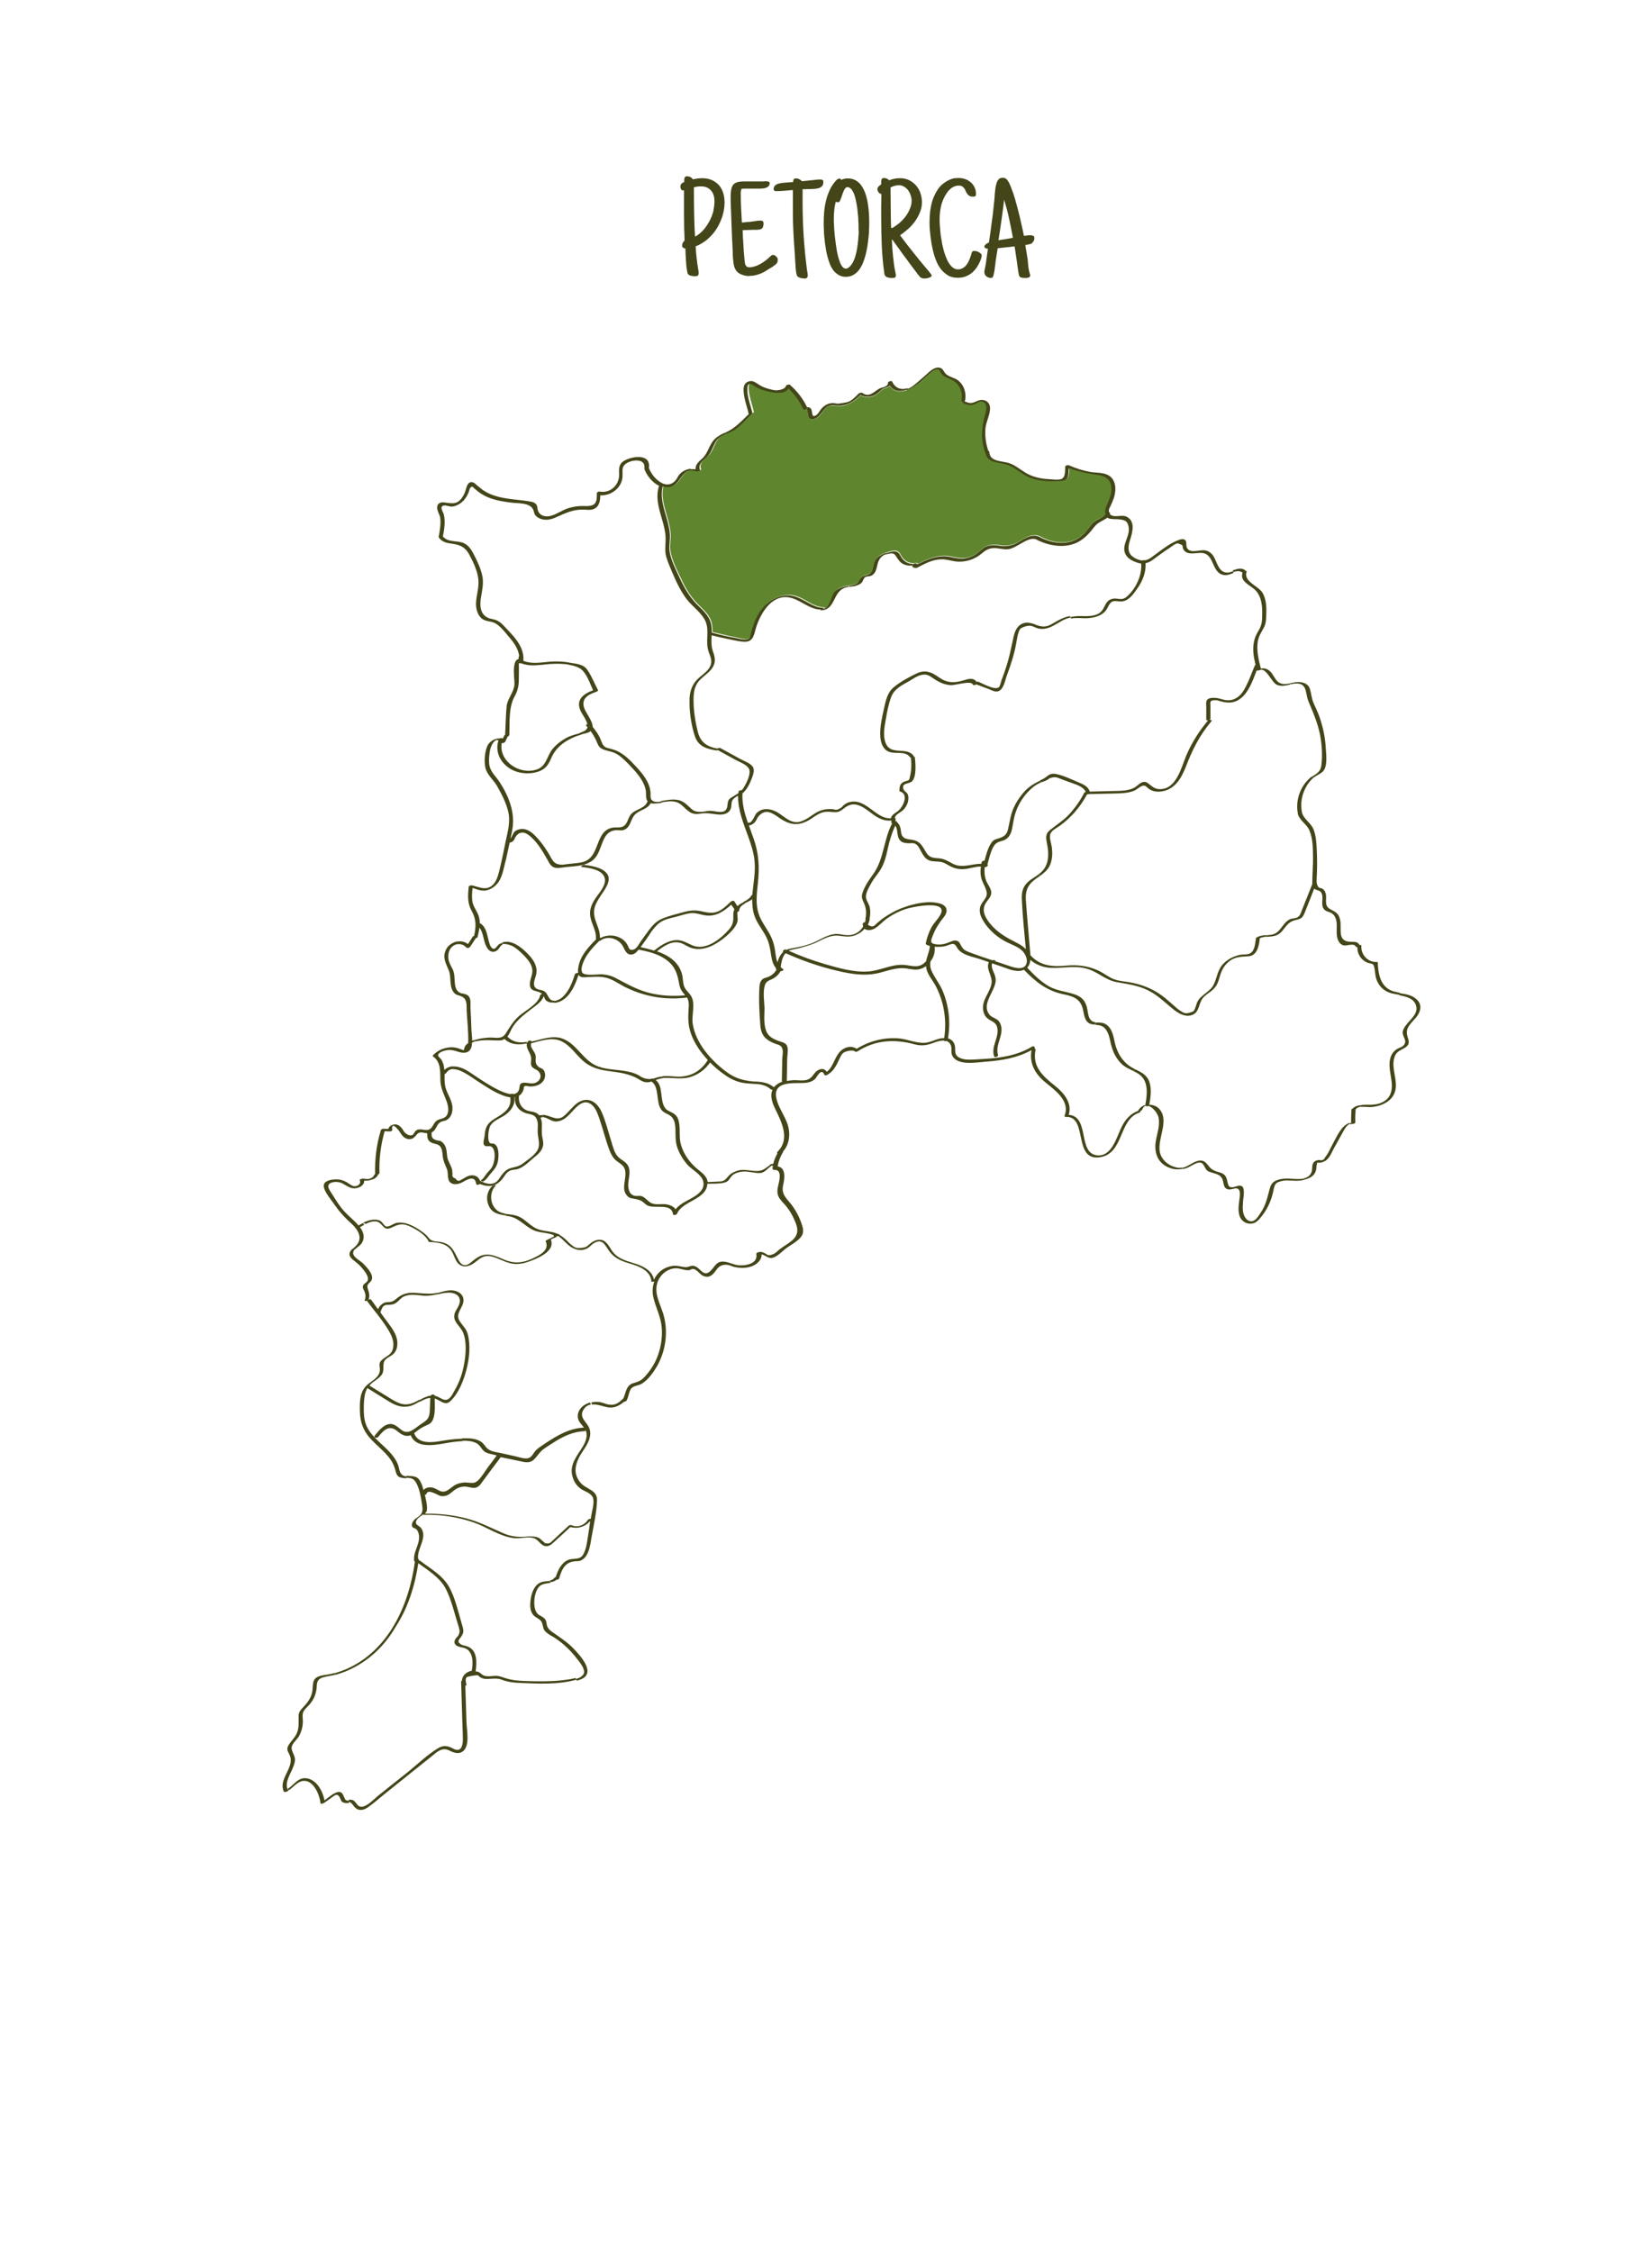 <?xml version="1.0" encoding="utf-8"?>
<!-- Generator: Adobe Illustrator 24.1.2, SVG Export Plug-In . SVG Version: 6.00 Build 0)  -->
<svg version="1.1" id="Layer_1" xmlns="http://www.w3.org/2000/svg" xmlns:xlink="http://www.w3.org/1999/xlink" x="0px" y="0px"
	 viewBox="0 0 868 1183" style="enable-background:new 0 0 868 1183;" xml:space="preserve">
<style type="text/css">
	.st0{fill:#F9BD6A;}
	.st1{fill:#9DD1BC;}
	.st2{fill:none;}
	.st3{fill:none;stroke:#000000;stroke-miterlimit:10;}
	.st4{clip-path:url(#SVGID_2_);}
	.st5{clip-path:url(#SVGID_4_);}
	.st6{fill:#444518;}
	.st7{fill:#5F862E;}
	.st8{fill:none;stroke:#1D1D1B;stroke-width:2;stroke-miterlimit:10;}
	.st9{fill:#444518;stroke:#000000;stroke-width:0.75;stroke-miterlimit:10;}
</style>
<g>
	<g id="XMLID_1_">
		<path class="st6" d="M717.5,580.3c3.9,0.1,7.7,0,10.8-2.6c3.1-2.5,3.3-6.5,2.8-10.2c-0.5-4.2-1.9-8.6-0.2-12.8
			c0.6-1.5,1.6-2.7,3-3.6c1.6-1,3.8-1.1,4.4-3.5c0.4-1.6-1.5-3.7-1.3-5.5c0.2-1.4,1-2.7,1.9-3.8c2.2-2.9,6.5-6,5.1-10.2
			c-1.2-3.7-5-4.6-8.7-5.3l0.2-1.1c3.1,0.5,6.3,0.9,8.8,3.2c3,2.8,2.3,6.2,0,9.2c-1.2,1.5-2.7,2.9-3.8,4.5c-1.8,2.5-1.5,4.3-0.6,7.1
			c1.8,5.5-5.2,4.6-6.9,8.8c-2.3,5.4,0.8,11,0.4,16.5c-0.3,4.5-3.1,7.5-7.2,9.2c-1.7,0.7-3.6,1.1-5.5,1.3c-1.4,0.1-3.6-0.2-5.4-0.1
			l-0.1-0.9C716.1,580.3,716.8,580.3,717.5,580.3z"/>
		<path class="st6" d="M715.4,581.3c-1.3,0.1-2.5,0.5-3.1,1.4c-0.2,2.3-0.3,4.6-0.2,7c0,0.5-1.4,0.7-1.8,0.7c-0.3,0-0.6,0.1-0.9,0.2
			l-0.2-0.5c0.2-0.1,0.5-0.2,0.7-0.2c0-2.2,0-4.3,0.2-6.4c-0.1,0-0.2-0.1-0.1-0.2c0-0.1,0.1-0.2,0.1-0.2c0-0.1,0-0.2,0-0.3
			c0-0.2,0.3-0.4,0.6-0.5c1.2-1.2,2.8-1.7,4.6-1.8L715.4,581.3z"/>
		<path class="st6" d="M693.3,610.7c-1.4,0.3-1-1-1.5,1.4c-0.2,0.8-0.1,1.6-0.3,2.4c-0.5,2.4-2.2,3.8-4.4,4.6
			c-0.5,0.2-1.1,0.4-1.7,0.5l-0.2-0.7c1.7-0.4,3.2-1.3,3.9-3.2c0.5-1.3,0.2-2.8,0.6-4.1c0.6-1.7,1.6-2,3.2-2.3
			c0.4-0.1,0.9,0.3,1.2,0.2c2-0.4,1.5-0.8,2.3-1.8c1.6-1.9,2.7-4.8,3.9-6.9c2.3-4.1,4.3-9.4,8.8-11l0.2,0.5
			c-2.1,0.8-3.4,3.9-4.4,5.6c-1.4,2.5-2.8,5-4.2,7.6c-1.3,2.4-2.5,5.8-5.3,6.7C694.7,610.7,694,610.6,693.3,610.7z"/>
		<path class="st6" d="M688.5,370.8c-0.9-2-1.7-3.9-2-6.1c-0.5-2.6-1-5.1-4.1-5.6c-1.4-0.2-3,0-4.5,0.4l-0.1-0.6
			c1.2-0.2,2.3-0.5,3.4-0.6c3-0.2,6.1,0.5,7.1,3.7c0.7,2.4,0.8,4.7,1.8,7.1c1.1,2.6,2.4,5.1,3.3,7.8c1.8,5.2,2.9,10.6,3.2,16.1
			c0.2,3.4,1.1,9.9-1.7,12.4c-1.3,1.2-3.1,1.8-4.4,2.9l-1.2-0.3c0.8-0.5,1.6-1,2.4-1.6c2.5-1.8,2.6-3.9,2.8-6.8
			c0.3-4.8-0.1-9.7-1.1-14.5C692.3,380.1,690.5,375.5,688.5,370.8z"/>
		<path class="st6" d="M671.8,490.7c-1.9,1.2-4.1,1.2-6.3,1.4l-0.1-0.8c2-0.2,3.9-0.3,5.5-1.5c2.6-2,3.7-5.4,6.8-6.9
			c1.1-0.5,1.9-0.4,3.1-0.7c2.3-0.6,2.6-2.5,3.4-4.5c1.8-4.4,3.5-8.8,5.3-13.3c0-0.1,0-0.3,0-0.5c0-4.8,0.5-9.5,0.4-14.3
			c-0.1-4.4-0.1-9.2-1.9-13.4c-1.3-3.2-4.9-5-5.9-8.2c0,0-0.1,0-0.1-0.1c0-0.2-0.1-0.4-0.1-0.5c0,0,0-0.1,0-0.1c0,0,0,0,0-0.1
			c-1.2-6.6,1-13.5,6-18.2c0.4-0.4,0.9-0.8,1.4-1.1l1.2,0.3c-0.1,0.1-0.2,0.2-0.3,0.2c-1.7,1.5-3.1,3.3-4.2,5.4
			c-2.1,4-2.8,8.5-1.9,13c0.8,3.4,4.7,5.5,6,8.7c1.5,3.7,1.6,7.8,1.8,11.7c0.2,4.8,0.2,9.5-0.1,14.3c-0.1,1.6-0.1,3.5,1.2,4.7
			c0.4,0.3,1.3,0.3,1.8,0.6c0.7,0.5,1.2,1,1.5,1.8c1.4,3.3-1.2,6.9,2.7,9c2.7,1.5,4.3,2,5.1,5.4c1.1,4.8-1.8,11.5,5.5,11.7
			c2,0.1,3.7-0.3,4.7,1.7c0.5-0.1,1.1,0,1,0.3c-0.4,4.6,3.3,8.8,8,8.6c0.1,0,0.6,0,0.6,0.2c0.2,5,1,11.1,5.6,14c1.8,1.2,4,1.6,6.1,2
			l-0.2,1.1c-1.5-0.3-2.9-0.5-4.1-0.8c-3.9-1-6.7-3.5-8.1-7.4c-0.8-2.3-0.6-4.7-1.3-6.9c-0.5-1.8-2.2-1.2-3.8-2
			c-3.2-1.5-5-4.6-4.9-8c-0.4,0-0.8-0.1-0.9-0.4c-0.9-1.8-4.7-0.2-6.3-0.5c-1.2-0.3-2-1-2.6-2.1c-2-3.4-0.4-7.8-1.4-11.5
			c-0.4-1.3-0.9-2.3-2-3.1c-1-0.8-2.1-0.8-3.2-1.4c-0.7-0.4-1.2-0.9-1.6-1.6c-1.2-2.4,0.5-6-1.1-8.2c-0.9-1.2-2.5-1-3.6-1.9
			c-1.6,4.1-3.2,8.1-4.8,12.2c-1,2.5-1.6,3.5-4.2,4.1c-3.5,0.7-4.7,2-6.6,4.4C673.9,488.9,673,489.9,671.8,490.7z"/>
		<path class="st6" d="M671.3,358c1.9,1.7,4.1,1.4,6.4,1l0.1,0.6c-2.3,0.5-4.7,1.1-6.9,0.1c-2.6-1.1-5.2-8.2-8.3-7.9l-0.1-0.6
			c1.9-0.4,3.6,0.1,5.2,1.8C669.1,354.6,669.8,356.6,671.3,358z"/>
		<path class="st6" d="M653.1,636.4c0.3,1.8,1.3,4.2,3.2,4.9c2.9,1.1,4.8-2.3,6.1-4.3c2.8-4.1,3.5-8.1,4.8-12.8
			c0.6-2.1,1.5-3.4,3.6-4.2c2.6-1.1,5.5-1,8.3-0.8c1.9,0.1,4.1,0.3,6.1-0.2l0.2,0.7c-1.8,0.5-3.6,0.6-5.4,0.5
			c-2.5-0.1-4.6-0.4-7.1,0.3c-3.5,0.9-3.2,2.5-4,5.7c-0.9,4.1-2.6,8-5.1,11.5c-1.3,1.7-2.8,3.9-4.8,4.7c-1.9,0.7-4,0.4-5.6-0.8
			c-2.8-2.1-2.8-5.8-2.5-9c0.1-1.8,1.2-6.1,0.1-7.6c-0.7-0.9-1.5-0.9-2.4-0.7l-0.2-0.8c0.1,0,0.2,0,0.3-0.1c1.2-0.3,2.8-1.1,4-0.2
			c1.4,1.1,0.7,5.6,0.5,7.1C653.1,632.3,652.8,634.4,653.1,636.4z"/>
		<path class="st6" d="M631.2,610.8c-1.7-0.7-4.4,1.1-5.9,1.9c-0.3,0.1-0.7,0.4-1,0.5c-0.8,0.4-1.6,0.6-2.5,0.8
			c-0.2,0-0.3,0.1-0.5,0.1l-0.1-0.7c3-0.5,5-2.8,8.1-3.6c2.4-0.6,3.7,0.1,5.2,2c1.6,2,2.4,2.8,4.9,3.6c1.1,0.4,2.4,0.6,3.4,1.3
			c1.3,0.9,1.7,2.1,2,3.6c0.6,2.5,0.7,3.8,3.7,3.2l0.2,0.8c-0.4,0.1-0.9,0.2-1.3,0.3c-1.3,0.3-2.7,0.4-3.7-0.8
			c-1-1.3-0.8-3.2-1.5-4.6c-1-2-2.6-2.4-4.6-3c-1.2-0.4-2.4-0.6-3.4-1.4C633.1,613.8,632.5,611.3,631.2,610.8z"/>
		<path class="st6" d="M609.9,606.8c1.5,3.5,5,5.9,8.6,6.5c1,0.2,1.8,0.1,2.6,0l0.1,0.7c-2.1,0.4-4.2,0.3-6.2-0.4
			c-6.5-2.1-8.8-7.9-7.7-14.3c0.7-4.1,2.3-8.2,1.4-12.4c-0.4-2-3-5.5-5.4-6l0.1-0.6c1.9-0.1,3.9,0.5,5.2,1.7
			C615.5,588.4,606.8,599.4,609.9,606.8z"/>
		<path class="st6" d="M602,580.6c-0.1-0.1-0.2-0.1-0.2-0.3c0.8-4.5,1.6-10.3-1.4-14.2c-1.2-1.6-3-2.6-4.9-3.5l0.6-1.1
			c3.1,1.6,6.2,2.7,7.7,6.5c1.4,3.8,0.8,8.2,0.1,12.1c0,0.2-0.2,0.3-0.4,0.4l-0.1,0.6c-0.4-0.1-0.8-0.1-1.2,0L602,580.6z"/>
		<path class="st6" d="M583.7,548.4c-0.6-2.6-1-5.2-2.5-7.4c-1.5-2.2-3.3-2.5-5.6-2.7l0.1-1.2c1.5,0.1,3.2-0.1,4.5,0.5
			c4,1.7,4.8,6.5,5.6,10.3c1.2,5.1,3.8,9.5,8.2,12.4c0.7,0.4,1.4,0.8,2.1,1.2l-0.6,1.1c-2.1-1.1-4.3-2-6-3.6
			C586.4,556.1,584.7,552.5,583.7,548.4z"/>
		<path class="st6" d="M546.3,410c0.4-0.2,0.8-0.4,1.3-0.6c2.8-1.3,3.4-3.4,6.9-2.9c4.1,0.7,8.5,2.9,12.3,4.5c2.5,1,5,2.2,5.8,4.8
			c4.1-0.1,8.2-0.2,12.3-0.3c3.7-0.1,7.7,0,11-1.7c1.9-1,3.6-3.6,6.1-3c0.7,0.2,1.1,0.6,1.7,1c1.8,1.4,3,2.6,5.5,2.7
			c9,0.3,11.5-11.6,14.2-17.9c2.8-6.5,6.6-12.5,11.2-18c0.1-0.1,0.2-0.1,0.2-0.2c-0.5,0.1-1-0.1-1-0.5c0-2.1,0-4.3,0-6.4
			c0-1.1-0.3-2.9,0.4-3.8c0.9-1.3,3.3-1.2,4.7-1.1c2,0.2,3.8,1.1,5.8,1.2c3.9,0.3,6.9-2,8.8-5.2c2.4-4,4-8.7,5.8-13
			c0.1-0.1,0.2-0.3,0.4-0.4c-1-4-1.7-8.2-0.8-12.3c0.4-2.1,1.3-3.8,2.4-5.7c1.6-2.6,1.9-4.9,1.9-7.9c0.1-4.7-0.2-10.1-3.9-13.6
			c-2.7-2.5-8.1-4.4-6.4-9c-0.2,0-0.3,0-0.4-0.1c-1.3-0.9-2.9-0.6-4.5-0.1l-0.3-0.9c2.2-0.7,4.4-1.6,6.5-0.1
			c0.2,0.1,0.2,0.3,0.2,0.4c0.4,0,0.7,0,0.7,0.1c-2.2,5.4,5.9,7.6,8.2,11.3c2.2,3.6,2.2,8.3,2,12.4c-0.1,2.2-0.2,4.1-1.3,6.1
			c-1.3,2.4-2.6,4.2-3.1,7c-0.8,4.8,0.4,9.8,1.6,14.4c0,0,0.1,0,0.1,0l0.1,0.6c-0.2,0-0.4,0.1-0.6,0.1c-0.2,0.1-1.6,0.6-1.7,0.2
			c0-0.1,0-0.1,0-0.2c-2.3,5.9-4.7,13.2-10.3,16.1c-2.7,1.4-5.4,1.2-8.3,0.5c-0.9-0.2-1.9-0.7-2.9-0.7c-3.6-0.1-2.9,1-2.9,3.3
			c0,2.1,0,4.3,0,6.4c0,0.2-0.2,0.4-0.5,0.6c0.7-0.1,1.5,0.2,0.9,0.9c-6.1,7.2-10,15-13.3,23.7c-2.3,5.8-5.5,11.6-12.1,12.9
			c-2.5,0.5-5.2,0.3-7.3-1.2c-1.3-0.9-1.8-2.3-3.8-1.5c-1.3,0.5-2.5,1.8-3.9,2.4c-3.1,1.3-6.6,1.4-9.9,1.5
			c-4.6,0.1-9.2,0.2-13.8,0.3c-0.4,0.1-0.8,0.2-1.1,0.1c-3.5,6.5-8.3,12.2-14.3,16.5c-1.6,1.2-4.2,2.3-5,4.3c-0.7,2,0.4,4.7,0.7,6.7
			c0.5,3.4,0.4,7.1-1.2,10.3c-1.2,2.2-3,3.7-5,5.1l-0.6-0.9c0.9-0.7,1.7-1.4,2.4-2.3c3-3.7,2.9-8.9,2-13.3c-0.6-3.2-1.2-5.4,1.5-7.6
			c3.4-2.8,7.1-5,10.2-8.4c3.1-3.4,5.7-7.1,7.8-11.2c0.1-0.2,0.4-0.4,0.8-0.4c-1.4-3.1-5.8-4.1-8.7-5.2c-1.9-0.7-3.7-1.4-5.6-2.1
			c-1.4-0.5-1.7-0.6-3.3-0.3c-2.4,0.5-1.1,0.4-2.4,1.1c-0.8,0.5-1.5,0.8-2.4,1.1c-0.4,0.1-0.8,0.3-1.2,0.4L546.3,410z"/>
		<path class="st6" d="M480.2,296.1c0.2-0.1,0.4-0.1,0.5-0.1c0.1,0,0.2,0,0.4,0c0.1,0,0.2,0,0.2,0c0.2,0,0.3,0,0.3,0.1
			c0.1,0,0.2,0.1,0.2,0.1c0.1,0.1,0.3,0.1,0.3,0.2c4.5-2.3,9.2-4.3,14.3-4.2c3.4,0.1,6.5,1.5,9.9,1.2c3-0.3,5.6-1.5,7.9-3.4
			c1-0.8,1.8-1.7,2.9-2.4c1.6-1,3.5-1.2,5.3-1.2c1.2,0,2.4,0.2,3.6,0.4c3.2,0.4,6.5-0.4,9.2-2.1c3.5-2.1,7.1-4.5,11.2-2.6
			c0.1,0,0.1,0.1,0.2,0.2c7.6,3.7,16.6,4.4,22.9-1.9c1.8-1.8,3.1-4,4.8-5.8c1.4-1.5,5.2-2.6,6.3-4.4c-0.6-1.5,0.1-3.5,1-5.5
			c1.3-2.9,2.5-6.1,1.9-9.3c-0.7-4.1-3.7-5.2-7.5-5.7c-5-0.7-9.8-1.7-14.5-3.5c-0.1,3.3,0.1,6.3-3.9,6.7c-5.1,0.5-10.8,0.3-15.7-1.3
			c-5.1-1.6-8.7-5.9-13.7-7.4c-3.5-1-9.3-0.8-10.4-5c-0.1,0-0.1-0.1-0.1-0.2c-3-7.4-2.5-14.2-0.2-21.7c0.6-1.9,1-5.3-1.6-6
			c-1.6-0.4-2.8,1-4.2,1.4c-2.1,0.7-4.2,0.1-6.1-0.8c-0.4-0.2-0.1-0.5,0.3-0.7c-0.6,0.1-1.1,0.1-1.1-0.1c0.6-2.6,0.3-5.2-1-7.5
			c-1.7-3.1-4-3.7-6.9-5.1c-0.8-0.4-1.3-0.6-2-1.2c-0.7-0.7-1.3-2.5-2.1-2.9c-2.1-1-7,4.5-8.6,5.8c-2,1.7-4.7,3.7-7.5,4.8l-0.2-0.6
			c1-0.3,2.1-0.9,3.1-1.6c2.4-1.8,4.6-3.9,6.9-5.9c1.8-1.6,4.6-4.5,7.4-3.7c1.5,0.4,1.8,1.7,2.7,2.8c1.8,2.1,4.8,2.2,6.9,3.9
			c3.2,2.6,4.4,6.8,3.5,10.8c0,0.1-0.1,0.2-0.2,0.3c0.2,0,0.5,0,0.6,0c4.1,2.1,5.5-1.3,9.1-0.9c2.2,0.3,3.6,1.9,3.7,4.1
			c0.1,3.5-2,7.1-2.4,10.6c-0.4,4.1,0.2,8.2,1.5,12.1c0.3,0,0.5,0.1,0.5,0.4c0.1,5.5,7.1,4.7,10.8,6.1c3,1.1,5.5,3.3,8.2,4.9
			c3.8,2.3,8.1,3.2,12.5,3.4c1.7,0.1,4.4,0.5,6.1,0c2.6-0.8,2.1-4.3,2.3-6.6c0.1-0.7,1.4-0.9,1.9-0.7c3.6,1.6,7.4,2.8,11.3,3.5
			c2.9,0.5,6.5,0.2,9.2,1.6c4.4,2.2,4.5,7.8,3.2,11.9c-0.4,1.2-0.9,2.3-1.4,3.5c-0.3,0.8-1.3,2.3-1.3,3.2c0,0.4,0,0.7,0.1,1
			c0.3,0,0.6,0.1,0.5,0.4c0,0.2-0.1,0.3-0.1,0.5c0.8,1,2.4,1.2,3.8,1.1c1.9-0.1,3.7-0.5,5.4,0.5c4.3,2.5,2.7,8.1,1.5,11.9
			c-1.2,3.7-1.6,7.2,2.1,9.4c1.5,0.9,2.9,1.4,4.3,1.5c0.5-0.2,1.1-0.2,1.4-0.1c1-0.2,2.1-0.6,3.2-1.4c4.5-3.2,9.1-7.2,14.3-9.2
			c0.9-0.3,2.3-0.8,3.2-0.3c1.8,1,0.4,3.4,1.7,4.9c2,2.4,6.6,0.3,9.2,0.8c1.4,0.2,2.6,0.9,3.6,2c2.3,2.5,2.7,7.4,5.8,9.1
			c1.7,1,3.4,0.5,5.2-0.1l0.3,0.9c-1.4,0.5-2.9,1.1-4.1,1.1c-1.4,0-2.7-0.4-3.8-1.4c-3.3-3-3.2-9.5-8.2-10.2
			c-3.2-0.5-8.5,1.8-10.4-2.3c-0.2-0.4-0.2-1.6-0.4-1.8c0-0.1-2.3-1.1-2.5-1c-1.3,0.1-3.6,2.1-4.6,2.7c-3,1.9-5.7,4-8.6,6.1
			c-1.3,0.9-2.4,1.4-3.6,1.6c0.3,4.8-1.5,9.3-4.3,13.3c-1.9,2.7-4.5,6.6-8.2,6.8c-2.8,0.2-4.9-1.3-6.7,1.9c-0.7,1.3-1.3,2.6-2.4,3.7
			c-2.3,2.2-5.6,3-8.7,3.2c-2.9,0.2-6-0.4-8.9,0.2l-0.2-0.8c1.5-0.3,3-0.5,4.7-0.5c3.6,0,8,0.5,11-2c1.9-1.6,2.2-4.2,3.9-5.8
			c0.9-0.9,2.1-1.3,3.4-1.4c0.5,0,1,0,1.6,0.1c2.3,0.3,3.5,0.3,5.4-1.5c4.5-4.2,7.6-10.9,7.1-17c-0.8-0.1-1.7-0.3-2.7-0.7
			c-3.8-1.3-6.8-3.9-6.1-8.3c0.6-3.4,2.9-6.7,2.2-10.3c-0.5-2.6-1.5-3.4-4.1-3.8c-1.7-0.3-3.1-0.1-4.8-0.3c-1-0.1-1.7-0.3-2.3-0.7
			c-0.2,0.2-0.4,0.3-0.7,0.5c-2.1,1.4-4.4,2.1-6,4.2c-2.3,3-4.8,5.9-8.1,7.8c-6.7,3.9-15.5,2.5-22.1-0.8c-0.1-0.1-0.2-0.1-0.2-0.2
			c-4.6-2-10.3,4.7-15.2,5.1c-2.4,0.2-4.7-0.6-7-0.6c-4.6,0-5.8,2.6-9,4.5c-3.1,1.9-6.8,2.8-10.4,2.6c-3-0.2-5.9-1.4-9-1.2
			c-4.4,0.2-8.4,2.4-12.2,4.4c-0.4,0.2-1.7,0.2-1.7-0.1c-0.2,0-0.4-0.1-0.6-0.2c-0.1-0.1-0.2-0.2-0.2-0.3l0-0.8
			C479.8,296.2,480,296.2,480.2,296.1z"/>
		<path class="st6" d="M471.3,293c-1.3-2-1.4-2.7-4.5-2.1c-0.5,0.1-0.9,0.2-1.4,0.4l-0.2-0.6c0.4-0.2,0.9-0.3,1.3-0.4
			c1.4-0.4,3.1-1,4.6-0.5c1.5,0.6,1.8,1.8,2.6,3.1c1.4,2,3.4,3.3,5.9,3.3l0,0.8c-2,0.3-3.9,0-5.7-1.1
			C472.7,295.1,472.1,294.1,471.3,293z"/>
		<path class="st6" d="M454.7,303.1c-1,0.5-1.2,2.2-2,3c-0.6,0.6-1.4,1-2.2,1.3c-1.3,0.6-2.8,0.7-4.3,0.8l-0.1-0.5
			c0.4-0.1,0.8-0.1,1.2-0.2c4.2-1,3.1-1.6,5-4c0.9-1.1,1.8-1,3-1.4c4.2-1.2,2.7-5,4.7-8.1c1.2-1.7,3.2-2.7,5.2-3.5l0.2,0.6
			c-1.3,0.5-2.6,1.5-3.3,2.7c-1.6,2.5-1,6-3.4,8C457.5,303,455.9,302.5,454.7,303.1z"/>
		<path class="st6" d="M432.6,215.7c-1.4,1.8-2.9,4.2-5.4,4.5c-0.9,0.1-1.7,0-2.3-0.7c-0.2-0.2-0.9-4.9-1.1-4.8l0.3-0.8
			c0.7-0.1,1.3,0.1,1.9,0.7c1.2,1.3,0,5.7,3.2,3.2c1-0.8,1.6-2.3,2.5-3.2c1.3-1.5,2.9-2.5,4.9-2.8c0.6-0.1,1-0.1,1.8,0
			c2.3,0.3,1,0.4,4.4-0.1c2.7-0.4,3.7-0.7,5.7-2.4c0.9-0.8,1.7-1.6,2.6-2.5c0.3-0.3,1.5-0.8,2-0.4c3.5,2.6,5.9-0.5,8.8-2.2
			c1.5-0.9,4.8-0.8,4.7-3.3c0-0.5,1.9-1,2.1-0.6c1.6,3.7,4.9,4.7,8.1,3.6l0.2,0.6c-3.5,1.4-7.1,1.5-9.4-1.9
			c-0.4,0.3-0.8,0.5-1.3,0.7c-1.4,0.6-2.1,0.5-3.3,1.6c-0.8,0.7-1.6,1.5-2.5,2.1c-2.5,1.7-5.8,1.9-8.4,0.5c-2.4,2.3-5,4.4-8.2,5.2
			c-1.2,0.3-2.4,0.5-3.7,0.4c-1.4-0.1-2.3-0.3-3.8-0.1C434.1,213.6,434,214,432.6,215.7z"/>
		<path class="st7" d="M423.9,214.7c0.2-0.1,0.9,4.6,1.1,4.8c0.6,0.7,1.4,0.8,2.3,0.7c2.6-0.3,4-2.6,5.4-4.5
			c1.4-1.8,1.4-2.2,3.7-2.5c1.5-0.2,2.4,0,3.8,0.1c1.2,0.1,2.5,0,3.7-0.4c3.2-0.9,5.8-2.9,8.2-5.2c2.6,1.4,5.9,1.2,8.4-0.5
			c0.9-0.6,1.7-1.4,2.5-2.1c1.2-1.1,2-1,3.3-1.6c0.5-0.2,1-0.4,1.3-0.7c2.4,3.4,6,3.3,9.4,1.9c2.8-1.1,5.5-3.1,7.5-4.8
			c1.5-1.3,6.5-6.8,8.6-5.8c0.8,0.4,1.4,2.2,2.1,2.9c0.7,0.6,1.2,0.8,2,1.2c2.9,1.4,5.2,2,6.9,5.1c1.3,2.3,1.6,4.9,1,7.5
			c-0.1,0.2,0.5,0.2,1.1,0.1c-0.4,0.2-0.7,0.5-0.3,0.7c1.9,1,4,1.6,6.1,0.8c1.4-0.5,2.5-1.9,4.2-1.4c2.6,0.7,2.2,4.1,1.6,6
			c-2.2,7.5-2.7,14.3,0.2,21.7c0,0.1,0.1,0.1,0.1,0.2c1.1,4.2,6.9,4,10.4,5c5.1,1.5,8.7,5.8,13.7,7.4c4.9,1.6,10.6,1.8,15.7,1.3
			c4-0.4,3.8-3.4,3.9-6.7c4.7,1.8,9.5,2.8,14.5,3.5c3.8,0.5,6.7,1.7,7.5,5.7c0.6,3.3-0.6,6.4-1.9,9.3c-0.9,2-1.6,4.1-1,5.5
			c-1,1.9-4.9,2.9-6.3,4.4c-1.7,1.8-3,4-4.8,5.8c-6.4,6.4-15.3,5.7-22.9,1.9c0-0.1-0.1-0.1-0.2-0.2c-4.1-1.9-7.7,0.5-11.2,2.6
			c-2.8,1.7-6,2.5-9.2,2.1c-1.2-0.2-2.4-0.4-3.6-0.4c-1.9,0-3.7,0.3-5.3,1.2c-1.1,0.6-1.9,1.6-2.9,2.4c-2.3,1.9-4.9,3.2-7.9,3.4
			c-3.4,0.3-6.5-1.1-9.9-1.2c-5.1-0.1-9.8,1.9-14.3,4.2c-0.1-0.1-0.2-0.2-0.3-0.2c-0.1,0-0.1-0.1-0.2-0.1c0-0.1-0.1-0.1-0.3-0.1
			c-0.1,0-0.2,0-0.2,0c-0.1,0-0.2,0-0.4,0c-0.2,0-0.4,0.1-0.5,0.1c-0.2,0-0.4,0-0.7,0c-2.4,0-4.5-1.3-5.9-3.3
			c-0.8-1.3-1.1-2.5-2.6-3.1c-1.4-0.5-3.2,0-4.6,0.5c-0.4,0.1-0.9,0.3-1.3,0.4c-2,0.7-4,1.7-5.2,3.5c-2.1,3.1-0.6,6.9-4.7,8.1
			c-1.2,0.4-2.1,0.3-3,1.4c-1.9,2.4-0.8,3-5,4c-0.4,0.1-0.8,0.2-1.2,0.2c-0.7,0.1-1.4,0.2-2,0.3c-2,0.5-3.9,1.1-5.3,2.7
			c-2,2.2-2.5,8.7-6.1,9c-0.1,0-0.1,0-0.2,0c0.5-0.2,0.8-0.5,0.2-0.5c-6.1-0.2-10.3-5.2-16.1-6.3c-4.4-0.8-9.1,0.8-12.6,3.4
			c-4.8,3.6-7.3,9.3-8.9,14.9c-0.3,0.9-0.4,3.4-1.2,4c-1.6,1.4-5.4,0.2-7.3-0.2c-4.2-0.8-8.3-1.8-12.4-2.8c0,0,0,0,0,0
			c0-1.7-0.1-3.3-0.5-5c-1.1-4.3-4.7-7-7.6-10.1c-3.7-3.8-6.4-8.4-8.6-13.3c-2.1-4.4-4.8-9.6-5.5-14.5c-0.4-2.9,0.4-5.8,0.2-8.7
			c-0.2-2.8-0.9-5.4-1.6-8.1c-1.6-5.6-3.6-11.3-2.2-17.1c0.9,0.2,1.7,0.4,2.7,0.4c6-0.1,6.9-8.3,12.1-8.9c0.8-0.1,1.8,0,2.9,0.4
			c0.3,0.1,2.3-0.1,2.1-0.6c-1.5-3.7,2.4-5.6,4.5-7.9c2.3-2.8,2.6-6.5,5.4-9c1.1-1,2.4-1.6,3.7-2.2c1.7-0.7,3.4-1.4,5-2.4
			c3.3-2.3,6-5.5,8.9-8.3c0.1-0.1,0.2-0.2,0.2-0.3c-0.9-4.1-2.9-9.1-2.7-13.3c0.2-2.9,1.6-2.4,3.5-1.1c1.6,1.1,3.2,1.8,5,2.3
			c3.3,1,10.7,2.9,13.1-0.9c3.3,3.1,5.8,6.7,7.8,10.9C422.4,215.3,423.6,214.8,423.9,214.7z"/>
		<path class="st6" d="M395.4,217.2c-2.9,2.8-5.6,6-8.9,8.3c-1.5,1.1-3.3,1.7-5,2.4l-0.3-0.7c5-2.2,8.4-6,12.2-9.7
			c-0.9-4.1-2.9-9-2.7-13.3c0.1-1.7,0.7-3,2.3-3.7c1.9-0.8,3.3-0.1,4.9,1c2.1,1.5,4.3,2.4,6.9,3c0.8,0.2,1.6,0.4,2.4,0.5
			c1.7,0.2,5.5-0.5,5.8-2.4c0.1-0.4,1.7-0.8,2-0.5c3.9,3.4,6.9,7.3,9.1,11.9l-0.3,0.8c-0.3,0.1-1.5,0.6-1.7,0.2
			c-1.9-4.1-4.5-7.8-7.8-10.9c-2.4,3.8-9.8,1.9-13.1,0.9c-1.8-0.5-3.4-1.3-5-2.3c-1.9-1.3-3.3-1.8-3.5,1.1
			c-0.3,4.3,1.7,9.2,2.7,13.3C395.6,217,395.5,217.1,395.4,217.2z"/>
		<path class="st6" d="M362.3,367c0.2-4.5,1.7-8.2,5.1-11.1c0.8-0.7,1.7-1.4,2.6-2.2l0.7,0.8c-1.9,1.6-3.8,3.1-4.9,5.4
			c-1.2,2.4-1.4,5.1-1.4,7.7c0,5.7,0.9,11.5,2.3,17c1.5,5.6,5,7.6,10.1,8.6l0.6,0.8c-0.4,0.1-0.7,0.2-0.9,0.2
			c-5.2-0.8-9.6-2.1-11.4-7.5C363.1,380.6,362.1,373.5,362.3,367z"/>
		<path class="st6" d="M362.9,246.5c0.9-0.1,1.8-0.1,2.6,0c-0.3-2.5,1.9-4.2,3.7-5.9c2.8-2.7,3.3-6.5,5.8-9.4c1.7-1.9,3.8-3,6.1-4
			c0,0,0,0,0,0l0.3,0.7c-1.3,0.6-2.6,1.2-3.7,2.2c-2.8,2.5-3.1,6.2-5.4,9c-2,2.4-5.9,4.2-4.5,7.9c0.2,0.5-1.8,0.7-2.1,0.6
			c-1.1-0.4-2.1-0.5-2.9-0.4L362.9,246.5z"/>
		<path class="st6" d="M304.9,351.2c-1.6-1-3.8-1.7-6.1-2l0.2-1.1c0.1,0,0.2,0,0.3,0c3.5,0.6,7.3,0.7,9.4,3.9
			c2.2,3.2,3.7,7.1,5.5,10.5c0.2,0.4-0.7,0.8-0.9,0.9c-3.3,1.1-7.3,2.8-6.7,7.1c0.3,2.1,1.7,4,2.7,5.8c0.8,1.4,2.1,3.6,2.1,5.5
			c1.4,1.7,2.7,3.5,3.7,5.5c0.8,1.6,1.2,3.8,2.6,4.9c1.1,0.8,2.6,0.9,3.8,1.3c5.4,1.4,9.2,5.4,12.9,9.4c3.5,3.8,7,8.1,7.4,13.4
			c0.1,1.1-0.2,2.6,0.4,3.6c0.9,1.5,3.2,1.5,5.3,1.1l0.1,0.7c-0.9,0.1-1.7,0.3-2.6,0.3c-0.9,0.1-2.1,0.2-3.1-0.1
			c-1.8,3.4-6,3.4-8.5,6.2c-2.1,2.4-2.1,6.5-5.5,7.8c-1.6,0.6-3,0-4.5,0.2c-4.8,0.5-6.1,4.4-7.5,8.1c-1.3,3.6-2.6,7-6.2,8.8
			c-1.1,0.6-2.2,1-3.4,1.3c-3.1,0.8-6.5,0.9-9.5,1.2c0,0-0.1,0-0.1,0l-0.2-1.4c0.8-0.1,1.6-0.2,2.4-0.3c2.5-0.3,5.3-0.4,7.7-1.1
			c8.8-2.7,5.9-16,15-17.9c2.8-0.6,5.6,0.8,7.5-2.4c0.9-1.4,1.2-3.1,2.3-4.5c2.3-2.9,7.1-3,8.6-6.5c0.1-0.1,0.2-0.3,0.3-0.4
			c-1.2-1.5-0.7-4.1-1-5.9c-1.1-5.5-5.3-9.8-9-13.7c-1.9-1.9-3.8-3.9-6.2-5.3c-2.5-1.5-5.2-1.5-7.7-2.7c-2-1-2.3-2.6-3.2-4.5
			c-0.8-1.8-1.8-3.4-2.9-4.9c-0.9,0.9-2.3,1.1-3.5,1.4c-0.7,0.2-1.3,0.4-1.9,0.5l-0.3-0.9c0.8-0.3,1.6-0.6,2.4-1
			c1-0.5,1.5-1.2,1.7-2c-0.3-0.3-0.5-0.6-0.8-0.9c-0.2-0.2,0.2-0.5,0.7-0.7c-0.5-2.4-2.8-5.3-3.5-6.9c-2.8-5.9,1.5-9.1,6.5-10.9
			C310,359,308.1,353.3,304.9,351.2z"/>
		<path class="st6" d="M336.6,497.5c2.3,0.5,4.7,1.1,7.1,1.8c2.9-2.3,6.1-4.5,9.9-5.3c4-0.8,6.5,0.9,10,2.5c7,3.1,14.7-3,19.2-8
			c2.2-2.5,2.6-4.3,2.5-7.5c0-1.3,0-2.3,0.6-3.3c-0.5-0.8-1.1-1.7-1.7-2.5c-3.8,3.5-8.2,6.5-13.7,5.6c-2.7-0.4-5.1-1.5-7.9-1.1
			c-2.2,0.3-4.3,1-6.5,1.6c-2.5,0.7-5.4,1.2-7.7,2.3c-2.5,1.2-4.2,3.2-5.9,5.4C340.7,491.8,338.7,494.7,336.6,497.5z M308.7,501.3
			c-1.3,1.9-4.1,7-2.8,9.5c1.1,2.1,8.5,0.8,10.7,1c2.6,0.2,5.1,0.9,7.4,2.2c5.9,3.1,11.3,6.2,17.8,7.7c6,1.4,12.1,1.7,18.2,1.1
			c-0.1-0.2-0.3-0.3-0.4-0.5c-1.5-1.8-2.3-3-2.7-5.3c-0.9-5-1.9-8.9-6.1-12.3c-4.3-3.5-9.8-4.8-15.2-5.9c-0.1,0.1-0.1,0.1-0.2,0.2
			c-1.1,1.3-2.2,2.5-4.1,2.4c-2.5-0.2-3.1-2.9-4.2-4.7c-2.4-3.8-7.9-5.4-11.7-2.6c-0.1,0.1-0.4,0.2-0.6,0.2
			C312.7,496.4,310.5,498.7,308.7,501.3z M304,512c-2,6.1-5.4,14.1-12.7,14.8l-0.1-1c0.7-0.1,1.6-0.3,2.7-0.9c1-0.5,1.9-1.3,2.6-2.1
			c2.9-3.1,4.3-7.2,5.6-11.1c0.1-0.4,1.1-0.7,1.7-0.7c-0.2-1-0.1-2.1,0.1-3c0.9-5.9,5.3-10.6,9.4-14.7c-0.1-0.1-0.2-0.2-0.2-0.3
			c0.3-4.4-2.5-7.8-3-12c-0.4-2.9,0.6-5.6,2.1-8.1c1.8-3.1,6.4-7.5,5.6-11.4c-1-4.8-8.2-5.6-12.1-6.1c-1-0.1,0.1-0.8,0.9-1.1
			c0.2,0,0.3-0.1,0.4,0c3.7,0.5,8.7,1.2,11.4,4c2.7,2.7,1.1,6.1-0.6,8.9c-2.5,4.1-6.3,8.1-5.6,13.3c0.5,4.2,3.2,7.7,3,12
			c0.1,0,0.2,0.1,0.3,0.2c3.4-1.8,7.6-1.8,11,0.3c1,0.6,1.9,1.4,2.6,2.4c0.3,0.4,0.5,0.8,0.7,1.2c0.9,1.6,0.6,2.4,2.5,2.3
			c2.1-0.1,3.5-3.2,4.7-4.9c1.3-1.7,2.5-3.5,3.8-5.2c1.9-2.6,4-4.9,7-6.2c3.8-1.6,8.1-2.6,12.2-3.7c3.2-0.8,5.9-0.9,9.1-0.1
			c3.6,0.8,6.5,1.2,9.8-0.9c1.9-1.2,3.5-2.8,5.1-4.3c0.3-0.3,1.5-0.7,1.8-0.2c0.6,0.9,1.1,1.8,1.7,2.6c0.9-1,2.2-1.6,3.5-2.3
			l0.4,0.9c-1.3,0.7-2.5,1.6-2.9,3c0,0.1,0,0.3-0.1,0.4c0,0.1,0,0.2-0.1,0.4c0,0.3-0.4,0.5-0.8,0.6c-0.3,1.6,0.3,3.3,0,4.9
			c-0.4,1.8-1.5,3.3-2.7,4.7c-2.9,3.2-6.8,6.3-10.8,8.2c-3.4,1.6-7.3,2.3-10.9,1.1c-1.7-0.6-3.2-1.7-4.9-2.4
			c-4.9-1.8-9.3,1.3-13,4.2c5.8,2,11.1,5.3,13,11.5c0.7,2.2,0.5,4.6,1.2,6.7c0.8,2.4,2.8,3.5,3.9,5.6c2.2,4.2-0.1,9.9,0.7,14.5
			c1.7,10.1,9.5,18.9,17.5,24.9c5,3.8,9.8,4.9,15.9,5.3l-0.1,1.2c-2.1-0.2-4.3-0.2-6.3-0.5c-4.1-0.6-7.7-2.4-11-4.9
			c-2.4-1.7-4.7-3.7-6.9-5.9c-2.3,3.3-5.5,5.9-9.4,7.3c-5.1,1.9-9.5,0.6-14.7,0.8c-0.2,0-0.5,0-0.7,0l-0.1-0.9
			c2.2-0.2,4.4,0,6.9,0.2c7.1,0.5,13.1-2.6,16.8-8.7c-3.8-4.1-7.1-8.8-8.9-14c-1.5-4.3-1.5-8.3-1.2-12.7c0.2-2.6,0.2-4.3-0.8-6.1
			c-7.4,0.9-14.8,0.5-22-1.5c-3.8-1-7.6-2.5-11.1-4.3c-3.6-1.9-6.7-4.3-10.8-4.9c-2.5-0.4-5.1-0.2-7.6-0.1c-1.2,0-3.1,0.4-4.2-0.1
			C304.7,513,304.3,512.6,304,512z"/>
		<path class="st6" d="M294.9,546.9c-4-1.9-8.6-0.8-13.2,0.4l-0.2-0.7c4.6-1.2,9.2-2.5,13.3-1.3c8.3,2.5,11.5,12.2,19.8,15
			c4.7,1.6,9.7,1.5,14.5,2.4c2.2,0.4,4.3,1,6.3,2c0.7,0.4,1.3,0.9,2,1.2c1.3,0.7,2.8,0.9,4.3,0.9c0.4-0.2,1-0.4,1.3-0.2
			c0,0,0,0,0.1,0c0.3-0.1,0.7-0.2,1-0.3c1.5-0.5,2.9-0.8,4.3-0.9l0.1,0.9c-1.5,0.1-2.8,0.6-4,1c4.3,3.3,1.9,10.8,5.1,14.9
			c1.3,1.6,3.4,1.8,5,3.2c1.2,1,1.8,2.3,2.1,3.9c0.9,4-0.1,8.1,1.1,12c1.4,4.9,4.4,9.1,8.2,12.4c2.3,2,5.5,3.9,5.8,7.2
			c2.1-0.1,4.3-0.2,6.4-0.3c2.6-0.1,3.2-1.4,4.8-3.1c1.4-1.5,3.4-2.3,5.4-2.8c3.9-0.8,8.2,1.2,11.8,0c1.8-0.6,2.9-1.9,4.5-2.7
			l0.3,0.7c-1.7,0.9-3,3.1-5.2,3.4c-1.3,0.2-2.5,0-3.8-0.2c-1.3-0.2-2.6-0.4-3.9-0.5c-2.2-0.2-5.5,0.4-7.2,1.9
			c-1.7,1.6-1.8,3.3-4.3,3.9c-2.8,0.7-5.9,0.5-8.9,0.6c-0.6,8.5-13.1,8.8-16,15.8c-0.2,0.5-2,1-2.1,0.2c-0.8-6.1-9.5-2.7-13.4-4.6
			c-0.8-0.4-1.4-1-2.1-1.6c-1.6-1.4-3.2-1.6-5.3-2c-1.2-0.2-2.1-0.3-3-1.2c-3.8-3.6-0.5-9.1-1.3-13.4c-0.5-3-2.9-3.8-5-5.6
			c-1.6-1.4-2.5-3.3-3.3-5.3c-2.1-5.6-3.5-11.5-5.5-17.2c-0.9-2.6-2.2-5.9-4.8-7.3c-3-1.6-5.6,0.5-7.6,2.5c-2.2,2.2-4.2,5-7.1,6.3
			c-1.1,0.5-2.3,0.7-3.4,0.7c-2.2-0.1-4.6-2.3-6.7-2.3l0-1.2c3.8,0,7.2,3.5,10.8,0.9c2.8-2.1,4.7-5.2,7.6-7.2
			c5.3-3.6,10.2-0.6,12.6,4.8c2.2,4.9,3.5,10.4,5.1,15.5c0.8,2.5,1.4,5.3,3,7.4c1.3,1.7,3.1,2.4,4.6,3.8c3.2,3,1.6,7.1,1.3,10.8
			c-0.2,2.9,0.6,6.4,4,6.6c1.3,0.1,2.3-0.3,3.5,0.3c2.3,1.1,3.2,3.4,6,3.9c2.1,0.4,4.4-0.1,6.5,0.2c1.9,0.3,3.8,1.1,4.9,2.6
			c1.3-1.7,3.2-3,5.2-4.1c3.8-2.1,10.6-5,9.3-10.5c-0.8-3.7-5.9-6.1-8.3-8.8c-2.5-2.9-4.5-6.2-5.6-9.9c-1.1-3.9-0.3-7.7-1-11.6
			c-0.4-2.2-1.3-3.7-3.3-4.8c-1.5-0.8-2.9-1.3-3.9-2.7c-2.9-4-0.8-11.8-5.1-14.7c-1.8,0.6-3.6,0.7-6-0.8c-5.5-3.5-10.9-3.9-17.2-4.8
			c-4.8-0.7-9.1-2-12.8-5.3C302.5,553.9,299.7,549.1,294.9,546.9z"/>
		<path class="st6" d="M278.6,842.6c0.1-3.3,1-7.7,3.5-10.1c0.9-0.9,2-1.4,3.3-1.7c0.9-0.2,2.3-0.2,3.6-0.4l0.2,1
			c-2,0.4-4.2,0.4-5.7,1.8c-3,2.8-3.9,11.4-1.1,14.4c1.2,1.3,3.2,1.6,4.2,3.2c0.6,1,0.5,2.1,0.8,3.1c0.5,1.5,1.4,2.4,2.6,3.2
			c3.9,2.8,7.8,5.2,11.2,8.7c3.9,4,12.5,13.4,3.5,16.5c-0.5,0.2-1.1,0.4-1.7,0.5l-0.3-0.9c1.7-0.5,3.3-1.3,4-2.7
			c1.1-2.4-2.5-6.6-3.7-8.1c-3-3.9-6.5-7.3-10.5-10.1c-1.9-1.4-4.5-2.4-6.1-4.2c-1.3-1.5-1-3.2-1.8-4.8c-1-1.9-3.7-2.4-4.8-4.2
			C278.8,846.2,278.5,844.4,278.6,842.6z"/>
		<path class="st6" d="M262,463.2c-1.4,2-3.4,3.6-5.7,4.3l-0.3-1.1c1.2-0.2,2.4-0.9,3.5-2.2c1.7-2.1,2.4-5,3-7.5
			c1.2-4.9,2.2-9.8,3.2-14.8c1.1-5.2,2.6-10.3,1.3-15.7c-1.1-4.6-3.4-9-5.7-13.1c-1.9-3.4-5.5-6.1-6.3-10c-0.7-3.2-0.3-8.1,1-11.1
			c0.7-1.8,2.6-3.3,4.6-3.9l0.2,0.7c-1.7,0.4-3,3.6-3.3,5.2c-0.4,2.2-0.7,4.6-0.5,6.9c0.3,4.2,3.1,6.3,5.3,9.6
			c5.1,7.7,8.6,16.6,6.8,25.7c-0.3,1.5-0.6,2.9-0.9,4.4c0.7-0.9,1.5-3.1,2.1-3.7c0.8-0.8,2-1.2,3.1-1.4c3-0.5,5.6,1.3,7.6,3.3
			c3.4,3.4,6.2,7.5,8.5,11.7c1.3,2.4,2.5,3.7,5.9,3.7c0.5,0,0.9,0,1.4-0.1l0.2,1.4c-2,0.2-4.6,0.9-6.4-0.1c-1.5-0.8-2.2-2.5-3-3.9
			c-2.6-4.6-5.9-10.2-10.3-13.2c-2.3-1.6-4.8-1.3-6.5,1.4c-0.3,0.5-0.4,1.1-0.8,1.6c-0.6,0.8-1.3,1.2-2.2,1.3
			c-0.6,2.9-1.3,5.8-1.9,8.7C264.8,455,264.3,459.7,262,463.2z"/>
		<path class="st6" d="M258.6,623c0.1-0.1,0.2-0.1,0.3-0.2l0.7-0.2c0.6-0.1,1.1-0.1,0.9,0.1c-3.5,3.5-3.2,9.8,0.6,13
			c1.3,1.1,2.8,1.5,4.4,1.8l-0.1,0.9c-3.7-0.6-7-1.2-8.7-5.3C255.2,629.6,255.9,625.7,258.6,623z"/>
		<path class="st6" d="M262.9,546.5c-2.8,0.2-9.1-0.7-13.2,0.6l-0.2-0.8c0.3-0.1,0.7-0.2,1-0.3c2.2-0.6,4.5-0.9,6.8-1
			c3.4-0.1,6.4,1.2,8.6-2.4c2.1-3.4,3.9-6.3,6.9-9c3.2-2.8,10.2-6.3,11-10.8c0.1-0.3,0.5-0.6,1-0.7c-2.3-2.3-6.5-0.6-6.4-5.3
			c0.1-2.9,1.8-5.1,1.2-8.1c-0.5-2.5-2.2-4.6-3.9-6.4c-1.9-2-4.9-4.9-7.5-5.8c-2.1-0.7-3.4-0.8-4.1-0.5l-0.3-0.9
			c5.4-2,11.4,3.5,14.7,7.2c2.2,2.6,3.9,5.6,3.3,9.1c-0.3,2.2-2.3,5.4-0.5,7.4c1.1,1.3,3.2,1,4.5,1.8c1.1,0.6,1.3,1.2,1.9,2.2
			c1,1.8,1.8,3,3.6,2.8l0.1,1c-0.1,0-0.3,0-0.4,0c-1.1,0.1-2.3,0-3.2-0.5c-1.5-0.7-1.6-1.8-2.1-2.9c-1.1,3.3-4.8,5.4-7.3,7.4
			c-3.6,2.8-7.3,5.7-9.5,9.7c-0.9,1.7-1.4,3.1-2.3,4.2c2.9,3,6.4,3.4,10.1,2.8l0.1,0.8c-4.3,0.8-8.4,0.8-11.8-2.4
			C264.4,546.3,263.7,546.4,262.9,546.5z"/>
		<path class="st6" d="M245,497.7c-1.3-1.5-3.1-2-4.7-1.7l-0.2-1.4c2-0.4,4.1,0,5.8,1.3c0.8-1.3,1.7-2.6,2.5-3.9
			c0.1-0.2,0.4-0.3,0.7-0.4c1.1-4.9,1.2-8.7-1.3-13.2c-2.3-4.1-2-8.2-1.5-12.7c0.1-0.6,1.5-0.7,1.9-0.6c2.6,0.6,5.3,1.9,7.8,1.3
			l0.3,1.1c-0.1,0-0.2,0.1-0.3,0.1c-2.8,0.7-5.2-0.4-7.7-1.2c-0.3,2.5-0.5,5.1,0,7.6c0.5,2.2,1.8,3.9,2.7,5.9
			c0.8,1.6,1.1,3.4,1.1,5.1c0.2,0,0.3,0,0.4,0.1c2.9,2,3.3,5.3,4.1,8.4c0.3,1.2,0.9,4,2.2,4.7c1.5,0.8,2.2-1.3,3.3-2.1
			c0.5-0.4,1.1-0.6,1.6-0.8l0.3,0.9c-1.5,0.6-1.5,2.5-3.5,3.4c-2.3,1.1-4-0.5-5-2.5c-1.6-3.1-1.4-7.1-3.6-9.8c-0.2,1.7-0.6,3.3-1,5
			c-0.1,0.2-0.5,0.4-0.9,0.5c-1,1.6-2.1,3.1-3.1,4.7C246.6,497.8,245.5,498.2,245,497.7z"/>
		<path class="st6" d="M251.2,568.1c-2.9-1.8-8.9-6.7-13.3-6.5l-0.1-1.4c2.7-0.2,5.6,0.9,8,2.4c3.1,1.8,15.5,11.2,22.4,12.1
			c0.5-0.2,1.2-0.3,1.4,0c1.5-0.1,2.5-0.8,3.1-2.3c0.6-1.9-0.2-3.5,2.6-3.7c2.1-0.1,4.2,1,6.4-0.1c3.4-1.8,2.8-5.4-0.1-6.8
			c-3-1.5-2.7-2.3-2.5-5.5c0.1-3-2.7-5.1-2.3-7.8l-0.1-0.8c0.1,0,0.2,0,0.4-0.1c0-0.1,0.1-0.2,0.1-0.4c0.4-0.8,2.1-0.8,2.1-0.1
			c0.8-0.2,1.5-0.4,2.3-0.5l0.2,0.7c-0.9,0.2-1.8,0.5-2.7,0.7c-0.8,2.4,1.9,4.1,2.3,6.4c0.4,2.4-0.8,4,1.6,6
			c1.1,0.9,2.1,0.6,2.9,2.1c0.4,0.8,0.6,1.8,0.5,2.7c-0.2,2.5-2.1,4.3-4.4,5c-1.1,0.4-2.3,0.5-3.6,0.5c-0.6,0-1.8-0.4-2.3-0.3
			c-1.3,0.4-0.7,0.8-1,1.8c-0.5,1.7-1.4,2.8-2.5,3.4c0,0.1,0.1,0.1,0.1,0.2c-0.3,2.3,0.4,4.6,2.1,6.2c1.1,1,2.2,1.4,3.4,1.7
			l-0.3,1.4c-0.2,0-0.3-0.1-0.5-0.1c-4.3-0.9-7.3-4.1-6.8-8.7c-0.1,0-0.2,0-0.3,0.1c0.4,4.2-2,7.5-5.7,9.8c-2.3,1.4-5.4,2.6-6.9,5
			c-1.1,1.7-1.9,8.3-0.1,9.3c0.7,0.4,1.5-0.1,2.2,0.4c0.8,0.5,1.3,1.3,1.6,2.1c0.8,2.3,0.6,6.3-0.2,8.5c-0.9,2.6-3.2,4.5-4.8,6.7
			c-0.8,1.1-1.6,1.9-2.7,2.5l-1.2-0.6c1.5-0.8,2.4-2.7,3.4-3.9c1-1.2,2.1-2.1,2.8-3.5c1.2-2.4,1.8-7.1,0.4-9.4
			c-1.4-2.3-3-0.5-4.5-1.6c-1.2-0.9-0.1-3.8,0-4.9c0.3-4.5,1.3-6.7,5.2-9.1c4.6-2.8,9.2-5.3,8.3-11.3c-1.7-0.2-3.5-0.8-5.1-1.5
			C258.7,573.1,255,570.5,251.2,568.1z"/>
		<path class="st6" d="M240.9,552.5c-2.4-0.8-4.7-1.4-7.2-0.6l-0.3-1.2c0.7-0.2,1.5-0.4,2.3-0.5c1.5-0.2,3.1-0.1,4.6,0.3
			c0.5,0.1,3.1,1.1,3.1,1.1c0.1,0,0.3-0.1,0.4-0.1c0.1-1.6,1-2.8,2.2-3.6c0.2-5.6-0.5-11.5-0.8-17.1c-0.1-3.1,0.4-6.1-2.9-7.5
			c-1.4-0.6-2.5-0.5-3.6-1.7c-2.9-3.1-1.4-8.2-2.9-11.9c-1.5-3.7-3.4-6.6-1.6-10.6c1.1-2.5,3.5-4.1,6-4.6l0.2,1.4
			c-2,0.3-3.8,1.8-4.5,4c-0.5,1.7-0.5,3.7,0.1,5.4c0.6,1.8,1.8,3.3,2.3,5c0.5,1.6,0.5,3.4,0.6,5.1c0.1,1.7,0.3,3.6,1.4,5
			c1.5,1.8,3.1,1.2,4.9,2.1c2.6,1.3,1.9,4.5,2,7c0.2,3.8,0.4,7.6,0.5,11.4c0.1,1.9,0.4,3.9,0.4,5.8c0.4-0.2,0.9-0.3,1.3-0.5l0.2,0.8
			c-0.6,0.2-1.1,0.4-1.6,0.7c0,0.5-0.1,0.9-0.1,1.4C247.3,553,244.2,553.6,240.9,552.5z"/>
		<path class="st6" d="M229.7,266.2c0.2-1.9,1.9-2.5,3.6-2.3c3.2,0.3,5.8,1.3,8.4-1.2c1.1-1.1,1.9-2.5,2.5-3.9
			c0.6-1.3,0.9-3.9,2.1-5c1.8-1.5,3.5,0.3,4.8,1.6c0.2,0,0.3,0.1,0.4,0.2c4.8,4.5,11,5.8,17.3,6.6c3,0.4,5.9,0.6,8.9,1.1
			c1.7,0.3,3.4,0.4,4.3,2.1c0.5,0.9,0.3,1.9,0.7,2.9c1.1,2.9,4.3,3.4,6.9,2.6c3.2-0.9,5.9-3,9.1-4c2.6-0.8,5.4-1.2,8.2-1.1
			c2.7,0.1,5.9,0.1,6.5-3.2c0.2-1.2,0.2-2.4,0.2-3.5c0-0.6,1-1,1.4-0.9c5.5,1.1,10.4-3.3,10.3-8.9c-0.1-2.9-0.3-5.4,2.4-7.1
			c3.9-2.5,14.1-4.3,13.3,3.3c0,0.1,0,0.2-0.1,0.2c0,0,0,0,0,0c1.3,3.4,3.7,6.4,7,8.1c3,1.5,6.1,0.4,7.7-2.4c0.5-0.9,1-1.8,1.8-2.6
			c1.5-1.5,3.4-2.3,5.5-2.6l0.1,0.8c-5.2,0.5-6.1,8.8-12.1,8.9c-0.9,0-1.8-0.1-2.7-0.4c-1.4,5.8,0.6,11.5,2.2,17.1
			c0.7,2.6,1.4,5.3,1.6,8.1c0.2,2.9-0.6,5.8-0.2,8.7c0.7,4.9,3.4,10,5.5,14.5c2.2,4.8,4.9,9.4,8.6,13.3c2.9,3,6.5,5.8,7.6,10.1
			c0.4,1.6,0.5,3.3,0.5,5c0,0,0,0,0,0c4.1,1.1,8.2,2.1,12.4,2.8c1.9,0.4,5.6,1.5,7.3,0.2c0.7-0.6,0.9-3.2,1.2-4
			c1.6-5.6,4.1-11.3,8.9-14.9c3.5-2.7,8.2-4.3,12.6-3.4c5.8,1.1,10.1,6.1,16.1,6.3c0.6,0,0.3,0.3-0.2,0.5c0.1,0,0.2,0,0.2,0
			c3.6-0.2,4.1-6.8,6.1-9c1.4-1.5,3.3-2.2,5.3-2.7c0.7-0.2,1.3-0.2,2-0.3l0.1,0.5c-1,0.1-1.9,0.3-2.7,0.7
			c-5.7,2.6-4.5,11.2-11.7,11.6c-0.8,0.1-0.5-0.3-0.1-0.5c-0.2,0-0.3,0.1-0.4,0.1c-5.7-0.2-9.7-4.4-14.9-6c-9.9-3-16.2,7.1-18.8,15
			c-1.2,3.7-1.3,7.9-6,7.9c-2.7,0-5.6-0.8-8.2-1.3c-3.1-0.6-6.2-1.3-9.3-2.1c-0.1,2.9-0.3,5.9,0.8,8.8c1.9,5,0.7,8-3.3,11.4
			c-0.3,0.2-0.5,0.5-0.8,0.7l-0.7-0.8c1.5-1.2,2.8-2.6,3.5-4.4c1.1-3.3-0.9-5.6-1.5-8.6c-1.1-5.3,1.1-10.7-1.8-15.6
			c-2.4-4.1-6.6-6.9-9.4-10.6c-3.2-4.3-5.5-9.2-7.6-14.2c-1.1-2.6-2.2-5.1-3-7.8c-0.8-2.7-0.5-5.2-0.4-8c0.7-10-6.6-19.2-3.5-29.2
			c0-0.1,0.1-0.1,0.1-0.2c-3.5-1.7-6.3-5.2-7.7-8.7c0-0.1,0-0.2,0.1-0.2c-0.1-0.1-0.1-0.3-0.1-0.5c0.5-5.1-6.2-4.3-9-2.7
			c-2.3,1.3-2.6,2.6-2.5,5.2c0.1,2.4-0.1,4.4-1.4,6.5c-2.2,3.6-6.2,5.6-10.3,5.4c0,2.1-0.3,4.4-1.7,6c-1.8,1.9-4.2,1.7-6.5,1.5
			c-5.7-0.3-9.8,1.7-14.8,3.9c-2.3,1.1-4.9,1.8-7.4,1.2c-1.3-0.3-2.6-0.9-3.5-1.9c-1-1.1-0.8-2.1-1.4-3.3c-1.8-3.7-8-3.1-11.6-3.6
			c-6.8-0.8-13.6-2.2-18.7-7c-0.1,0-0.2-0.1-0.3-0.2c-1.1-1-1.4-1.8-2.5-0.4c-0.3,0.4-0.5,1.4-0.7,2c-0.6,1.6-1.5,3.1-2.6,4.4
			c-1.6,1.7-3.7,3-6.1,3.3c-1.4,0.1-2.9-0.7-4.2-0.6c-2.8,0.4-0.6,3.3-0.2,4.8c0.9,3.8,0.2,7.8-0.5,11.6c0.1,0,0.2,0.1,0.3,0.2
			c2.7,2.9,7.3,1.7,10.7,3.2c2.9,1.3,4.4,4.2,5.8,7c1.7,3.4,3.3,6.9,4,10.6c0.7,4-0.3,7.7-0.9,11.7c-0.7,4.8,0.3,9.5,5.7,10.5
			c3,0.6,4.3,1.4,6.4,3.6c4.8,5.1,10.9,10.7,10.3,18.3c0,0.1,0,0.1,0,0.1c4.3,1.8,8.9,0.9,13.5,0.5c3.6-0.3,7.1-0.2,10.6,0.4
			l-0.2,1.1c-2.7-0.4-5.6-0.5-7.8-0.4c-5.8,0.1-11.8,1.9-17.3-0.3c-0.4,0.1-1,0.1-1.2-0.2c0.1,1.8,0,8.4,0,9.5
			c-0.1,2.9-0.7,5.4-2.1,7.9c-3.4,6-2.6,13.8-2.9,20.5c0,0.3-0.4,0.6-0.8,0.7c-0.5,1-0.9,2-1.4,2.9c-0.2,0.4-1.3,0.8-1.8,0.6
			c-1.6,9.5,9.3,16.9,18.4,13.9c5.1-1.7,5.3-6.9,8.2-10.6c2-2.5,4.6-4.5,7.4-6c2.3-1.3,4.9-1.8,7.4-2.6l0.3,0.9
			c-1.6,0.5-3.2,1-4.8,1.8c-4.9,2.3-8.8,5.6-10.9,10.6c-1.4,3.2-2.8,5.5-6.2,6.8c-3.4,1.3-7.3,1.4-10.7,0.6
			c-7.6-1.8-13.3-9-10.8-16.8c-0.3-0.1-0.6-0.2-1-0.1l-0.2-0.7c0.6-0.2,1.2-0.2,1.8-0.2c0.7-0.3,1.8-0.3,1.6,0.2
			c0,0.1-0.1,0.2-0.1,0.2c0,0,0,0,0,0c0.3-0.7,0.7-1.3,1-2c0.1-0.1,0.2-0.2,0.4-0.3c0.3-5,0.3-10.1,0.8-15.1c0.5-4.1,3.7-7,4.1-11.3
			c0.2-2.2-1.7-12.9,2.2-13.4v-1.1c0-0.2,0.1-0.3,0.3-0.5c-0.5-3.7-2.6-6.8-5-9.6c-2.6-3-5.8-7.7-9.8-8.4c-2.4-0.5-4.4-0.7-6-2.9
			c-1.4-1.9-1.9-4.3-1.9-6.6c0.1-4.5,1.8-8.6,1.2-13.2c-0.6-4.3-2.6-8.7-4.7-12.5c-2.3-4.3-5.2-5.3-9.7-5.9
			c-2.3-0.3-4.3-0.8-5.9-2.6c-0.1-0.1-0.2-0.2-0.2-0.4c-0.2-0.1-0.4-0.2-0.3-0.5c0.6-3.3,1.2-6.7,0.8-10.1
			C231,270.2,229.5,268.2,229.7,266.2z"/>
		<path class="st6" d="M229.5,735c-0.4-0.2-0.8-0.3-1.2-0.4l0.3-1.4c1.4,0.3,2.3,1,3.6,1.6c1.7,0.8,2.9,0.7,4.2-0.6
			c1-1,1.8-2.7,2.5-3.9c2.5-4.3,4.2-9.1,5-14.1c0.9-4.9,1.4-11.5-0.6-16.3c-1.6-3.7-5.9-5.8-4.3-10.3c0.8-2,2.4-3.7,2.6-5.9
			c0.3-3.6-3.3-4.9-6.4-4.7c-1.9,0.1-3.6,0.5-5.3,0.9l-0.2-0.7c0.5-0.1,1.1-0.2,1.6-0.4c2.1-0.6,4.3-1.2,6.5-1
			c4.5,0.5,7.1,3.8,5,8.1c-1.4,3-3.3,5.3-1,8.5c1.6,2.3,3.3,3.7,4,6.5c1.5,5.9,0.8,12.7-0.7,18.5c-1.4,5.4-4.1,12.5-8.3,16.4
			C234.3,738.4,232.2,736.3,229.5,735z"/>
		<path class="st6" d="M209.5,593.8c-0.2-0.2-2.3-3-3.2-2.4l-0.2-0.5c0.2-0.1,0.5-0.1,0.7-0.2c2-0.4,3.4,0.7,4.6,2.3
			c0.4,0.6,0.8,1.4,1.3,1.9c1,0.9,2.5,2,4.1,1.2c0.7-0.4,1.1-1.9,2-2.4c2.2-1.3,4.4,0.5,6.6-0.4c2.3-0.9,2.2-3.9,4.7-5
			c2-0.9,4.3-0.8,5.1-3.4c0.6-1.8,0.3-3.6-0.2-5.4c-1.3-4.1-3.4-7.3-3.6-11.7c-0.2-4.5,0.5-9.8-3.8-12.8c-0.3-0.2-0.3-0.5,0-0.8
			c1.7-1.7,3.7-2.9,5.9-3.6l0.3,1.2c-1.1,0.3-3.9,1.3-3.6,2.7c0.1,0.5,1.6,1.8,1.9,2.4c0.5,1,0.9,2,1.1,3.1c0.1,0.7,0.2,1.4,0.3,2
			c1.3-1.2,2.8-1.8,4.4-1.9l0.1,1.4c-1.4,0.1-2.7,0.7-3.6,2.2c-0.2,0.2-0.5,0.4-0.8,0.5c0,1.9-0.1,3.8,0.2,5.7
			c0.5,3.3,2.4,5.9,3.4,9c1.1,3.3,0.7,7.7-2.7,9.5c-0.8,0.4-1.6,0.4-2.4,0.7c-2,0.8-2.3,2.2-3.3,3.8c-0.5,0.9-1.1,1.5-2,1.9
			c0,0.1,0,0.1,0,0.2c-0.2,2.4,0.3,3.3,2.8,4c0.6,0.2,1.1,0.1,1.7,0.3c1.2,0.5,2.1,1.6,2.6,2.7c0.9,1.8,0.8,3.7,1.1,5.7
			c0.4,2.4,1.9,4.2,2.5,6.5c0.2,0.5,0.1,1.9,0.3,2.4c-0.4,1.2,0.1,2,1.5,2.4c0.8,1.4,1.8,1.6,3,0.7c1.7-0.8,3.2-2.1,5.1-2.3
			c2.3-0.3,4.1,0.8,4.8,2.8c0,0,0,0,0,0l1.2,0.6c2.4,1.1,5.3,1.7,7.5-0.1c1-0.8,1.7-2.1,2.4-3.1c1.1-1.4,2.2-2.8,3.9-3.6
			c2.5-1.1,5-0.9,7.3-2.7c2.6-2,5.9-4,7.7-6.8c2.1-3.2,0.2-7.1,0.3-10.6c0-1.7,0.3-3.5-0.2-5.2c-0.8-2.7-2.2-3.1-4.7-3.7l0.3-1.4
			c0.8,0.2,1.6,0.3,2.5,0.5c1.3,0.3,2.3,1,3,1.8c0.5-0.2,1.1-0.2,1.6-0.2l0,1.2c-0.3,0-0.6,0.1-1,0.2c0,0,0,0,0,0
			c0.4,0.9,0.7,2,0.7,3.2c0.1,2-0.2,4,0.1,6.1c0.2,1.6,0.8,3.3,0.6,5c-0.4,2.9-2.6,4.9-4.8,6.6c-2.4,2-5.1,4.8-8.1,5.9
			c-2.1,0.8-3.8,0.1-5.9,1.9c-1.1,1-1.8,2.4-2.7,3.5c-1.4,1.7-2.9,2.8-4.5,3.3l-0.7,0.2c-2.1,0.4-4.3,0-6.6-0.9
			c-0.5,0.5-1.8,0.7-1.9-0.1c-0.8-5.4-5.9-1.3-8.1-0.4c-1.2,0.5-2.6,0.8-3.9,0.5c-3.9-0.9-2.3-5.2-3.4-7.9c-1-2.4-1.9-4.1-2.2-6.8
			c-0.1-1.1-0.2-2.3-0.5-3.4c-0.7-2.1-1.7-2.6-3.9-3.1c-2.9-0.7-3.9-2.1-3.7-5.4c-1.5-0.1-3-0.8-4.3-0.3c-1.6,0.7-2,2.6-3.9,3.2
			c-1.3,0.4-2.7,0.1-3.8-0.7c-0.9-0.6-1.4-1.4-2-2.2C210.3,595,209.9,594.2,209.5,593.8z"/>
		<path class="st6" d="M207.6,750.9c-3.9-2.3-6.6,1.1-8.9,3.9c-0.4,0.5-1.4,0.5-1.8,0.2c-0.2-0.2-0.3-0.5,0-0.9
			c1.9-2.4,4.7-5.9,7.9-6.1c2.7-0.2,4.4,1.9,6.4,3.3c3.7,2.7,7.4-1.7,10.5-3.6c3.2-2,3.9-3.2,4.1-6.5c0.1-2.3,0.2-4.6,0.3-6.9
			c-1.9,0.1-3.7,1-5.4,2l-0.4-0.8c1.9-1.1,3.8-2.1,6-2.4c0.4-0.7,1.9-0.9,2.1,0c0.1,0,0.2,0,0.3,0l-0.3,1.4c0,3.8,0.5,8.8-1.3,11.9
			c-0.7,1.2-1.6,1.7-2.8,2.2c-2.4,1-3.9,2-5.9,3.6c-0.3,0.2-0.5,0.4-0.8,0.6c2.1,6,9.7,4.9,14.8,4c3.5-0.6,7-1,10.6-1.1l0,1.3
			c-3.3,0.1-6.8,0.7-9.6,1.2c-5.9,1-14.9,2.5-17.6-4.3c-1.4,0.5-2.8,0.5-4.3-0.3C209.9,752.9,208.9,751.7,207.6,750.9z"/>
		<path class="st6" d="M198.7,616.9c-0.8,1.9-2.6,2.7-4.5,3l-0.1-0.8c1.1-0.2,2.1-0.8,2.6-2.1c0.1-0.1,0.2-0.2,0.4-0.3
			c-0.2-7.8,0.7-15.5,3-23c0.2-0.6,0.9-0.8,1.5-0.8c0.8,0,1.6,0.1,2.4,0.1c0.3-1,1.1-1.8,2.2-2.1l0.2,0.5c-0.3,0.2-0.5,0.8-0.3,2
			c0.1,0.7-0.9,1-1.5,0.9c-0.8,0-1.7-0.1-2.5-0.1c-2,7.1-3,14.4-2.7,21.9C199.3,616.4,199.1,616.7,198.7,616.9z"/>
		<path class="st6" d="M457,476.6c0.4,2,0.3,4-0.1,6c0,0,0.1,0,0.1,0c-0.2,1.1-0.5,2.2-1,3.1c1.6,1.2,2.9,1.2,4,0l0.7-0.7
			c0.6-0.5,1.2-1,1.8-1.5c1.3-1.1,2.8-2.1,4.3-3c2.6-1.6,5.4-3,8.4-4c5.4-1.9,12.6-3.5,18.3-2c4,1,5,3.9,2.5,7.1
			c-2.4,3-4.4,6-5.8,9.6c-1,2.7-2,4.3,1.5,4.8c2.6,0.4,5-0.2,7.4-1.2c1.5-0.6,3-1.3,4.5-0.2c0.6,0.4,0.8,1.2,1.2,1.8
			c1.1,2.2,2.1,2.9,4.5,3.8c4,1.5,8,2.9,12.1,4.2c0.7-0.2,1.9-0.1,1.5,0.5c2.7,0.9,5.4,1.8,8,2.7c2.8,1,8.1,2.2,8.6-2.3
			c0.2-1.6-0.5-3.4-1.4-4.7c-2-2.9-5.8-4.1-8.9-5.6c-4.8-2.3-9.6-6.4-12.4-11c-1.3-2.1-2.4-4.6-1.9-7.2c0.5-2.5,2.6-3.9,3.4-6.2
			c1-2.8-2.2-6.7-2.8-9.7c-0.4-1.9-0.4-3.8-0.1-5.7c-3-0.1-5.8,1.1-8.8,1.3c-2.5,0.2-4.6-0.2-6.9-1.3c-1.3-0.6-2.4-1.4-3.8-2
			c-1.9-0.8-3.7-0.6-5.7-0.8c-1.4-0.1-2.6-0.6-3.7-1.5c-1.3-1.2-2.1-2.9-3-4.5c-0.5-1-1.1-2.1-2-2.8c-1.5-1.2-3.2-0.5-4.9-0.7
			c-1.9-0.2-3.2-0.5-4.2-2.2c-1.2-1.9-0.6-5.2-2-7c-1.8,3.8-3,7.8-3.9,11.9c-0.9,4.2-1.9,8.3-4.3,11.9c-1.4,2.1-3.1,4-4.3,6.2
			c-1.1,1.9-3.2,5.5-2.9,7.6C455.1,473.1,456.6,474.7,457,476.6z M414.4,499.4c6.2,2.8,12.5,5.1,19,7c7.2,2.1,15.2,4.4,22.7,3.9
			c6.2-0.4,11.9-3.7,18.2-3.5c3.9,0.1,7.6,2,11-0.7c0.5-0.4,0.9-0.8,1.3-1.2c0.5-2.7,1.8-5.3,2-8c-0.6-0.2-1.1-0.3-1.7-0.6
			c-0.2-0.1-0.5-0.4-0.5-0.7c0.6-2.9,1.5-5.6,2.9-8.3c1.3-2.5,3.6-4.5,4.9-7c4.1-7.9-15.2-3.9-18.4-2.8c-3.3,1.1-6.5,2.7-9.4,4.7
			c-2.4,1.6-4.3,4-6.8,5.5c-1.7,1-4,1.2-5.4,0.2c-1,1.2-2.3,2.2-3.8,2.9c-3.4,1.7-6.2,1.1-9.8,0.7c-5-0.5-8.8,2.4-13.2,4.2
			c-2.1,0.8-4.3,1.5-6.6,2.1C419,498.4,416.5,498.5,414.4,499.4z M402.2,540.4c0.9,3.6,3.3,5,6.6,6.3c1.4,0.5,3.8,0.9,4.6,2.4
			c1,1.8,0.2,5.4,0.2,7.4c-0.1,3.7-0.1,7.5-0.2,11.2c0,0,0,0.1,0,0.1c1.1-0.2,2.2-0.3,3.2-0.4c1.3-0.1,2.6,0.1,3.9,0.1
			c3.4,0.1,5.1-0.3,7.2-3.4c1.7-2.4,5-3.8,6.7-1.1c3.9-2.9,4.1-8.8,8.2-11.7c2.3-1.6,5.2-2,7.5-0.4c6.5-4,14-6,21.7-5.5
			c5,0.3,10.4,3.1,15.3,2.2c3.2-0.6,5.8-2.4,9-2.3c1.4-9.2,0-18.7-4.3-27.1c-1.7-3.4-5-6.7-5.2-10.6c0,0,0-0.1,0-0.1
			c-0.8,0.5-1.6,1-2.5,1.3c-2.7,1-5.2,0.3-7.9-0.1c-5.1-0.7-9.6,1.2-14.5,2.4c-8.4,2-16.9,0.1-25.1-2c-8.2-2.1-16.1-5-23.8-8.4
			c-0.2,0.2-0.4,0.4-0.6,0.7c-1.3,1.9-1.7,4.3-2,6.6c0.4,0.4,0.8,0.8,1.3,1.1c0.7,0.4-0.7,1.1-1.4,1.1c-0.9,1.5-2,2.7-3.5,3.6
			c-2.5,1.5-4.3,1.1-5,4.8c-0.7,3.5,0,7.7,0.1,11.2C401.6,533.2,401.3,537.1,402.2,540.4z M393.5,433.6c0.8,2.3,1.7,4.7,2.5,7
			c2.8,8,3.1,15.1,2.2,23.4c-0.5,4.7-1.1,9.5-0.1,14.1c0.9,4.3,3.5,7.8,5.7,11.5c1.8,3,2.9,6,3.4,9.5c0.3,2.1,0.5,4.4,1.3,6.4
			c0.5-2,1.4-4,3-5.4c-0.6-0.6,0.7-1.6,1.5-1.3c0.1,0.1,0.2,0.1,0.3,0.1c0.9-0.4,1.9-0.6,2.9-0.8c3.5-0.6,6.9-1.3,10.3-2.6
			c4-1.6,7.8-4.4,12.2-4.9c2.1-0.2,3.9,0.5,6.1,0.6c3.9,0.3,7-1.6,8.7-4.5c-0.1-0.4-0.2-0.9-0.2-1.4c0-0.5,0.6-0.8,1.2-0.9
			c0.1-0.5,0.3-0.9,0.3-1.4c-0.1-0.1-0.1-0.1-0.1-0.2c0.6-2.8,0.5-5.5-0.6-8.1c-0.8-1.9-1.6-3-1.1-5.1c1.1-3.8,3.4-7.1,5.7-10.3
			c5.8-7.9,5.5-18.3,10.1-26.9c0,0-0.1,0-0.1,0c-0.6-0.2-0.6-0.7-0.2-1c-0.1-0.1-0.1-0.2-0.2-0.4c-2.9,0.3-5.5-0.6-8.1-2.2
			c-4.6-2.9-9.8-9-15.8-4.9c-2.2,1.5-3.1,2.9-6.1,2.7c-3-0.2-5.2-0.6-8,0.9c-1.6,0.8-3.1,1.9-4.6,2.9c-5.9,3.6-10.4,3.2-16.1-0.7
			c-1.8-1.3-3.5-2.5-5.6-3.1c-2.3-0.6-4.4,0.8-5.7,2.5c-0.5,0.6-0.7,1.5-1.2,2.1C396.2,432.6,394.9,433.4,393.5,433.6z M190.8,642.3
			c2.6-1.3,5.7-2.2,8.4-1.3c1.7,0.6,2.1,2.3,3.4,3.1c1.4,0.8,4.1-1.4,5.6-1.7c4.3-0.9,8.5,1.2,12,3.5c1.2,0.8,2.5,1.7,3.6,2.7
			c0.8,0.7,1.5,1.9,2.3,2.5c1.7,1.3,4.3,0.9,6.4,1.5c4.9,1.3,6,4.6,8.1,8.6c0.6,1.2,1.4,2.7,2.8,3.2c2,0.7,3.5-0.9,4.9-2
			c1.6-1.2,3-2.4,5-3c4.3-1.3,8.3,0.9,12.2,2.5c4.9,1.9,9.1,1.5,14-0.7c3.6-1.7,9.5-4.3,7.2-9.2c-0.1-0.3,0.5-0.6,0.7-0.7
			c1.1-0.5,2.2-1.1,3.3-1.6c0.1-0.1,0.3-0.1,0.4-0.1c-0.1-0.1-0.2-0.3-0.2-0.5c0-0.1,0.1-0.2,0.1-0.3c-2.9-1.2-6-1.2-9-2
			c-5.5-1.6-8.6-6.8-14.4-7.9c-0.7-0.1-1.4-0.2-2.2-0.4l0.1-0.9c1.2,0.2,2.5,0.3,3.8,0.5c2.4,0.4,4.3,1.2,6.2,2.7
			c2,1.5,3.8,3.3,6.1,4.4c2.8,1.4,6,1.4,9,2.1c0.8,0.2,1.6,0.5,2.4,0.8c0.3,0,0.7,0.1,0.8,0.4c1,0.6,2,1.3,2.9,2.1
			c1.2,1,2.2,2.3,3.4,3.2c2,1.6,2.7,2,5.4,1.7c2.6-0.3,2.6-0.6,4.4-2.1c0.6-0.4,1.1-0.9,1.7-1.2c1-0.6,2.2-1,3.4-1
			c3.4,0,4.8,3.2,6.4,5.6c3.2,4.7,8,5.5,13.1,7.2c4.1,1.4,8.3,3.8,9.1,8.2c1.8-3.9,5.4-6.8,10.3-7.3c2.2-0.2,4,0.5,6.1,0.7
			c1.5,0.1,2.7-0.8,4.2-0.7c3.8,0.3,5.1,6.6,9.2,2.6c2.3-2.3,3-5.1,6.9-4.8c2.6,0.2,5,1.6,7.6,1.9c3.6,0.4,10.4-0.7,9.5-5.8
			c-0.1-0.5,0.4-0.9,0.9-1c1.3-0.4,2.1-0.2,3.2,0.3c1.9,0.9,1.8,1.9,4.9,0.6c1.2-0.5,2.3-1.8,3.4-2.6c2.2-1.7,6.2-3.8,7.8-6
			c2.3-3.2,1.2-6.1-0.2-9.3c-1.1-2.6-2.6-5.1-4.4-7.3c-1.3-1.6-3.1-3.1-4-5.1c-0.8-1.9-0.6-3.7-0.1-5.7c0.4-1.9,2.4-8.4-2-8.2
			c-0.4,0-1.1-0.2-1-0.7c0.1-0.5,0.1-1.1,0.2-1.6c-0.2,0.1-0.3,0.1-0.5,0.1c-0.4,0.1-0.7,0.2-1,0.3l-0.3-0.7
			c0.5-0.3,1.1-0.5,1.7-0.6c0.1,0,0.2,0,0.3,0c0.4-1.9,1.2-3.7,2.2-5.5c-0.3-0.2-0.3-0.4,0-0.8c7-6.8,1.9-16.1-1.5-23.2
			c-1.5-3.1-2.4-6.6-1.1-9.4c-0.3,0-0.6,0-0.8-0.1c-2.3-2.2-5.1-2.7-8.1-3l0.1-1.2c3.5,0.2,6.8,0.7,9.5,3c0.6-0.7,1.4-1.4,2.4-2
			c0.6-0.4,1.3-0.6,2-0.9c-0.1-0.1-0.2-0.3-0.2-0.4c0.1-3.7,0.1-7.5,0.2-11.2c0-1.6,0.6-4.1,0.1-5.6c-0.6-2.1-2.2-2.2-3.9-2.8
			c-4.8-1.9-7.3-4.2-7.7-9.6c-0.5-6.5-0.9-13.3-0.5-19.9c0.1-1.7,0.3-3.2,1.7-4.4c0.8-0.6,1.8-0.7,2.8-1.1c2.2-0.9,3.6-2.2,4.6-4.1
			c-0.3,0-0.5,0-0.5-0.1c0-0.2,0-0.3,0.1-0.5c-1.5-1.7-2.1-4-2.5-6.5c-0.6-3.9-1.1-7.3-3.1-10.8c-2-3.6-4.7-6.8-5.9-10.8
			c-0.8-2.6-1-5.4-1-8.1c-0.7,0.6-1.4,1-2.3,1.4c-0.6,0.3-1.2,0.6-1.8,0.9l-0.4-0.9c1.6-0.8,3.2-1.7,4.1-3.3
			c0.1-0.2,0.3-0.3,0.5-0.4c0-0.7,0.1-1.4,0.2-2.1c0.5-5,1.4-10,1-15c-0.3-4.5-1.7-8.8-3.2-13c-2.6-7.2-5.6-14.3-5.5-21.9
			c-0.5,0.3-1,0.5-1.5,0.9c-3.1,2.1-1.2,4.1-2.7,6.6c-1.3,2.2-4.3,2.6-6.6,2.3c-2.9-0.3-5.5-0.9-8.4-0.5c-0.9,0.1-1.8,0.3-2.8,0.3
			c-1.7-0.1-3-0.6-4.3-1.7c-2.2-1.7-3.7-4-6.5-4.7c-2.5-0.6-5.1-0.1-7.7,0.3l-0.1-0.7c1.2-0.2,2.3-0.4,3-0.5c2-0.3,4-0.5,6-0.1
			c2.5,0.5,4.1,1.9,5.9,3.6c2.2,2.1,3,2.8,6.9,2.6c1.4-0.1,2.7-0.5,4.1-0.5c3.3,0,8.6,2.5,9.1-2.8c0.2-2,0.3-3.1,2.1-4.2
			c1.4-0.9,2.6-1.5,3.7-2.3c0-0.3,0-0.5,0.1-0.8c0-0.5,1-0.8,1.6-0.7c0.5-0.5,0.9-1.1,1.3-1.8c1.3-2.2,3.2-6,2.8-8.6
			c-0.4-2.8-5.3-4.4-7.4-5.6c-3-1.7-6.1-3.3-9.1-5l-0.6-0.8c0.5-0.3,1.3-0.6,1.7-0.4l10.6,5.8c2,1.1,5.8,2.3,6.8,4.6
			c0.8,2-0.6,5-1.3,6.8c-0.9,2.3-2.2,4.6-4,6.3c-0.1,0.1-0.3,0.2-0.4,0.3c-0.3,5.4,1.1,10.4,2.8,15.4c2.4,0.7,3.4-3.8,4.7-5.1
			c0.7-0.7,1.6-1.2,2.6-1.6c2.3-0.8,4.9-0.3,7.1,0.7c4,1.8,7.2,6.3,12.1,5.7c3.7-0.5,6.8-3.5,9.9-5.2c2.7-1.4,4.9-1.7,7.8-1.6
			c2,0.1,1.9,1.1,4.8-0.7c0.6-0.4,1.1-1.2,1.7-1.6c1-0.8,2.1-1.3,3.4-1.5c8.3-1.6,13.4,9.2,21.1,8.6c0.2-1.6,2.2-2.7,3.6-3.7
			c2.6-1.9,6.2-8.9,1.1-10.4c-0.1,0-0.2-0.1-0.2-0.1c-0.1-2.6,0.4-4.4,3-5.2c2.1-0.6,2-0.2,2.6-2.8c0.7-3.2,0.8-6.3,0.4-9.5
			c0,0,0,0,0-0.1c-0.2,0-0.3-0.1-0.4-0.2c-2.9-4.1-9-0.8-12.7-3.8c-2.3-1.9-2.9-5-3-7.8c-0.2-4.7,1-9.6,2-14.2
			c0.9-4.1,1.8-8.4,5.2-11.1c3.4-2.8,8-5.3,12-7.2c2.8-1.3,5.4-1.3,8.2,0c1.9,0.9,3.5,2.3,5.4,3.3c4.1,2.1,7.6,1.4,11.9,0.1
			c2.2-0.7,4.6-1,5.9,1.1c0.4-0.1,0.7-0.2,0.9-0.1c2.3,0.9,8.6,4.6,10.8,2.9c0.7-0.6,1.1-2.8,1.4-3.7c0.6-1.7,1.3-3.3,1.8-5
			c2.1-5.8,3.2-11.6,4.5-17.6c0.7-3.3,2.1-6.5,5.5-7.4c1.3-0.4,2.7-0.2,4,0.1c1.4,0.3,2.7,1.1,4.1,1.4c3.5,0.8,5.3-0.2,7.9-1.8
			c2.9-1.7,5.4-2.9,8.2-3.4l0.2,0.8c-3.5,0.7-5.9,2.7-9,4.3c-2.5,1.3-5.2,2.1-8,1.4c-1.3-0.3-2.7-1.3-4.1-1.4
			c-1.4-0.2-4.6,0.8-5.4,1.8c-0.3,0.5-0.5,1.1-0.7,1.6c-0.7,1.9-0.9,4-1.3,6c-1,5.6-2.8,11.1-4.8,16.5c-1,2.5-1.7,8-5,8.6
			c-1.5,0.3-3.2-0.7-4.5-1.2c-2.2-0.8-4.4-1.7-6.6-2.5c-0.5,0.4-1.6,0.6-1.9,0c-0.9-2.2-9.4,0.6-11.6,0.4c-2.9-0.2-5.4-1.2-7.8-2.7
			c-1.5-0.9-3.4-2.6-5.2-2.8c-3.2-0.4-6,1.7-8.5,3.2c-3.8,2.2-8,4-9.7,8.4c-1.5,3.9-2.3,8.3-3,12.5c-0.6,3.5-1.3,7.3-0.3,10.8
			c1.4,5.1,5.2,4.9,9.7,5.2c2.2,0.2,4.1,0.8,5.4,2.6c0.1,0.2,0.1,0.3,0.1,0.5c0.3,0,0.5,0,0.5,0.2c0.3,2.9,1,10.4-1.6,12.7
			c-1.4,1.3-5.4,0.7-4.5,3.8c0.3,1.3,1.8,1.7,2.3,2.9c0.6,1.3,0.4,2.8,0.1,4.2c-0.5,1.6-1.4,3.1-2.6,4.2c-1.4,1.3-4.2,2.3-4.2,4.2
			c0.5,0.1,0.6,0.6,0.2,0.9c0.1,0.1,0.1,0.3,0.2,0.4c0,0.1,0,0.2-0.2,0.3c0,0,0,0,0.1,0c0.5,0,0.9,0,0.8,0.2c0,0.1-0.1,0.1-0.1,0.2
			c0.9,0.7,1.4,1.6,1.8,2.8c0.4,1.2,0.3,2.5,0.7,3.7c1,2.7,3.6,2.4,5.9,2.9c4.1,0.8,5,3.3,7.1,6.7c1.8,2.9,4,2.7,7.1,3
			c2.6,0.3,4.7,1.7,7,2.9c4.9,2.4,9.8-0.1,14.8-0.1c0.1-0.3,0.1-0.5,0.2-0.8c0.1-0.5,0.9-0.9,1.5-0.8c0.9-3.4,1.9-7.2,3.8-9.7
			c0.5-0.7,1.2-1.2,2-1.5c2.9-1,5.4-1.3,6.4-4.8c1-3.8,1.3-7.6,2.9-11.3c1.5-3.5,3.7-6.7,6.3-9.5c2.5-2.5,4.8-3.8,7.7-5.2l0.4,1
			c-2,0.8-3.6,1.9-5.2,3.4c-2.6,2.4-4.7,5.2-6.3,8.3c-1.8,3.4-2.6,6.9-3.2,10.7c-0.4,2.5-0.9,5.1-2.9,6.8c-1.5,1.4-3.5,1.4-5.2,2.3
			c-3,1.6-4.2,8.2-5.2,11.5c0.8,0.4-0.5,1.5-1.4,1.4c-0.3,2.3-0.1,4.7,0.7,7c0.8,2.2,3,4.4,2.7,6.9c-0.2,1.7-1.6,3.1-2.5,4.4
			c-2.8,3.9-1,7.7,1.7,11.1c4.1,5.1,9,7.7,14.7,10.6c1.6,0.8,3.1,1.8,4.3,3.1c-0.8-8.6-1.7-17.3-2.1-25.9c-0.2-3.6,0.3-6.7,3-9.2
			c1.7-1.7,4-2.8,5.9-4.3l0.6,0.9c-0.5,0.4-1.1,0.8-1.7,1.2c-4.4,3-6,6.1-5.7,11.5c0.7,9.7,1.6,19.3,2.4,29c0,0,0,0,0,0
			c5.3,5.7,11.7,6.1,19,5.4c5.6-0.5,11,0.1,16.2,2.4c2.5,1.1,4.6,2.7,7,4c2.6,1.4,5.3,1.7,8.2,2.1c5,0.7,9.8,2.1,14.3,4.5
			c4.2,2.2,7.6,5.3,11.1,8.4c0.9,0.8,1.9,1.7,2.9,2.3c2,1.3,2.7,1.7,5.1,1c2.2-0.7,2.1-0.7,2.8-2.5c0.4-0.9,0.6-1.9,1-2.9
			c1.9-4.1,6.9-5.4,8.8-9.5c1.9-4.1,1.9-7.9,5.4-11.2c2.2-2.1,5.1-3.5,8.1-4.2c1.8-0.4,4,0,5.5-0.8c2.3-1.2,2.7-4.8,3-7.3
			c0-0.1,0.1-0.2,0.2-0.3c-0.3-0.1-0.4-0.3,0.2-0.7c1.6-1,3.4-1.2,5.2-1.3l0.1,0.8c-1.3,0.1-2.5,0.3-3.7,0.9
			c0.1,0.1,0.2,0.1,0.1,0.2c-0.4,3.8-1.4,8.9-5.9,9.2c-4.3,0.3-7.6,0.2-11,3.4c-2.5,2.3-3.5,5-4.4,8.2c-0.7,2.5-1.5,4.3-3.4,6
			c-1.7,1.6-4,2.7-5.4,4.6c-2,2.8-1.7,7.2-5.3,8.6c-3.3,1.3-6.7-0.4-9.3-2.4c-4.7-3.6-8.5-7.8-14-10.5c-5.5-2.7-11-3.3-16.9-4.4
			c-5.5-1.1-9.7-5.4-15.1-6.9c-6.5-1.9-12.5-0.2-19.1-0.5c-4.1-0.2-7.8-1.7-10.8-4.2c0,0.4,0,0.7-0.1,1.1c-0.2,1.3-0.8,2.3-1.5,3
			c3.3,3.5,6.8,7,10.9,9.5c4.3,2.6,9,2.9,13.7,4.4c4.1,1.3,6.2,3.6,7,7.9c0.4,2.1,0.5,5,2.5,6.3c0.5,0.3,1.1,0.5,1.8,0.6l-0.1,1.2
			c-0.4,0-0.9-0.1-1.3-0.1c-3.9-0.4-4.5-4.2-5.1-7.4c-1.1-5.8-4.8-7.3-10.2-8.4c-8.9-1.8-14.8-6.6-20.9-12.9
			c-1.3,0.6-2.9,0.8-4.5,0.5c-2.6-0.3-5.1-1.5-7.6-2.3c-1.5-0.5-3-1-4.6-1.6c-0.9,2.2,1.1,4.8,1.6,6.9c0.5,1.9,0.2,3.6-0.5,5.4
			c-1.6,4.4-6.2,9.9-2.6,14.6c1.3,1.7,3.5,1.8,4.9,3.4c0.9,1,1.3,2.4,1.5,3.7c0.4,5-3.3,9.2-1.8,14.2c0.2,0.5-0.5,0.9-1.1,1
			c-0.5,0.1-0.9,0-1-0.4c-1.7-5.4,3-10.1,1.6-15.3c-0.8-2.9-3.4-3-5.3-4.8c-1.3-1.2-2-3-2.1-4.8c-0.4-5.1,3.9-8.8,4.5-13.6
			c0.5-3.6-3.2-7.6-1.4-10.9c-1.4-0.5-2.8-0.9-4.1-1.4c-4.2-1.5-10.6-2.2-12.8-6.5c-1.2-2.2-2.2-1.9-4.3-1.1
			c-1.2,0.5-2.5,0.8-3.8,0.9c-1.2,0.1-2.4,0.1-3.5,0c0.3,2.8-0.5,5.6-2.2,7.7c-0.3,1.6-0.2,3.2,0.5,4.8c1.6,3.7,4.3,6.9,5.9,10.7
			c3.3,7.9,4.2,16.5,2.8,24.9c2.1,0.7,3.4,2.1,3.7,4.5c0.2,1.5-0.2,3,0.7,4.4c0.8,1.1,2.3,1.7,3.6,2c2.2,0.5,4.5,0.3,6.7,0.2
			c3.5-0.2,7.1-0.4,10.6-0.8c6.6-0.8,13-2.4,18.8-5.9c0.9-0.6,1.9,0.3,1.3,1c0.4,0,0.6,0.2,0.6,0.5c-1.9,9.2,4.1,14.2,10.5,19.3
			c4.5,3.6,8.9,9,6.9,15c11.4,0.8,4.4,20.6,15.3,21.3c7.7,0.4,10-10.1,12.7-15.3c1.9-3.7,4.5-6.6,8.5-8.1c0.8-1.7,2.4-2.8,4.2-3.2
			l0.1,0.4c-0.9,0.2-1.7,0.9-2.3,2.4c-0.1,0.2-0.4,0.3-0.8,0.4c0.2,0.3,0,0.8-0.7,1c-10.9,3.7-7.9,21.6-20.7,23.4
			c-14.1,2-6.1-21.6-17.6-21.2c-0.2,0-1.1-0.1-0.9-0.5c3.2-7.9-5-13.5-10.2-17.8c-5.3-4.4-8.4-9.9-7.1-16.8
			c-7.4,4.1-15.8,5.5-24.2,6.1c-4.6,0.3-14.9,2.3-17.5-3.3c-0.8-1.7,0-3.6-0.7-5.3c-0.5-1.3-1.3-1.9-2.3-2.3
			c-0.5,0.2-1.2,0.1-1.3-0.2c-2-0.1-4.3,0.7-5.8,1.3c-3.3,1.2-6.1,1.6-9.5,0.7c-10.5-2.9-20.7-2.4-30,3.6c-0.4,0.2-1.1,0.5-1.5,0.1
			c-1.2-1.1-5.3-0.1-6.4,1c-0.7,0.7-1.2,1.7-1.6,2.6c-0.7,1.3-1.2,2.7-2,4c-1.2,2.1-2.6,3.6-4.7,4.8c-0.5,0.3-1.3,0.2-1.5-0.4
			c-1.4-3.5-4,1.6-4.5,2.2c-0.5,0.6-1.2,1-1.9,1.4c-1.6,0.8-3.5,1-5.3,1c-5.4,0.1-15.2-0.7-13.4,7.9c1.2,5.9,5.7,10.5,6.6,16.7
			c0.6,4.1-0.3,8.3-3.1,11.4c0.1,0.1,0.1,0.3-0.1,0.5c-1.4,2.3-2.3,4.7-2.7,7.3c4.4,0.6,3.7,6.3,2.9,9.7c-1.2,5.1,1.9,7.1,4.6,10.7
			c1.9,2.6,3.5,5.4,4.6,8.4c0.8,2.2,2,5.1,0.7,7.4c-1.6,2.9-6,5-8.6,7c-2.1,1.6-4.6,4.5-7.4,4.9c-1.8,0.2-3.6-1.6-5.2-1.9
			c0,3.4-3.1,5.8-6.3,6.6c-2.6,0.7-5.5,0.6-8.1,0c-1.2-0.3-2.5-1-3.6-1.1c-2.5-0.3-4.4,0.6-5.7,2.5c-1.5,2.1-3.2,4.4-6.2,3.6
			c-1.6-0.4-2.6-1.7-3.8-2.7c-0.9-0.8-1.7-1.4-3-1.2c-0.4,0.1-0.8,0.6-1.3,0.6c-2.5,0.3-4.7-1.1-7.3-1c-3.9,0.2-7.4,2.8-9,6.3
			c-2.8,6.1,0.8,11.9,2.6,17.7c2.7,9,1.4,19.1-3.2,27.3c-2,3.4-4.7,7.3-8.2,9.4c-2.1,1.2-4.7,0.8-5.9,3.2c-0.9,1.8-1,3.8-2,5.6
			c-0.2,0.4-0.8,0.6-1.3,0.6c-2.5,2.1-5.3,3.6-8.8,2.9c-2.5-0.5-5.6-1.8-8.1-1.4l-0.3-1.1c1.6-0.4,3.4-0.4,5-0.1
			c1.4,0.3,2.7,1,4.1,1.2c3.6,0.6,5.5-1.1,7.7-3.2c1.4-2.9,1.3-6.5,4.8-7.9c1.7-0.6,3.2-0.8,4.8-2c1.2-0.9,2.2-2.1,3.2-3.3
			c2-2.5,3.7-5.2,4.9-8.2c2-4.9,2.9-10.4,2.5-15.7c-0.4-5.6-3-10.3-4.3-15.6c-0.8-3-0.6-6.1,0.4-8.8c-0.6,0.2-1.5,0.3-1.5,0.1
			c-0.6-6.2-7-8.2-12.1-9.7c-4.6-1.4-8.1-3.1-10.7-7.2c-1.9-2.9-3.3-5.5-7.1-3.5c-1.7,0.9-2.7,2.6-4.6,3.3c-3.5,1.3-6.8,0-9.5-2.4
			c-1.7-1.5-3.1-3.2-4.9-4.4c0,0,0,0,0,0h-0.8c0.1,0.2-0.1,0.4-0.6,0.6c-0.9,0.4-1.7,0.8-2.6,1.2c2.7,6.4-7.8,10.3-12.2,11.8
			c-2.9,1-5.9,1.4-8.9,0.7c-3.5-0.8-6.6-2.8-10-3.6c-6-1.4-7.4,3.5-12.1,4.9c-1.5,0.5-3.2,0.4-4.6-0.5c-2.2-1.5-2.8-4.5-4-6.7
			c-2.4-4.5-7.1-5.1-11.8-5.3c-0.2,0-0.5,0-0.6-0.3c-1.6-3.4-5.8-5.9-9-7.5c-2.7-1.4-5-2-7.9-0.9c-1.2,0.4-2.3,1.1-3.5,1.5
			c-1.6,0.5-2.5,0.1-3.6-1.1c-1.5-1.6-2.3-2.7-4.8-2.5c-1.5,0.1-2.9,0.6-4.2,1.3L190.8,642.3z"/>
		<path class="st6" d="M191.2,736.9c-0.1,3.1-0.2,6.3,0.5,9.4c0.8,3.5,2.8,6.3,5.1,8.7c4.3,4.6,9.9,8.3,12.3,14.3
			c0.6,1.5,0.6,3.3,1.5,4.6c0.8,1.2,1.8,1.5,2.9,1.6l0,1c-0.7,0-1.4-0.1-2.1-0.2c-2.5-0.4-3-1.5-3.6-3.8c-0.6-2.2-1.4-4.2-2.7-6
			c-3-4.2-7.2-7.2-10.6-11c-3.7-4.1-5.3-8.6-5.4-14.2c-0.1-5.6-0.1-10.9,4.6-14.5c2.6-2,6-3.8,5.9-7.6c-0.1-2.2-0.8-3.3,1.2-5
			c2.2-1.9,4.8-2.5,5.6-5.6c0.8-2.9-0.1-5.9-1.5-8.5c-1.9-3.5-4.4-6.8-6.9-10.1c-0.1,0-0.2-0.1-0.2-0.2c-1.7-2.2-3.4-4.3-5-6.5
			l0.9-0.7c0.5-0.2,1-0.2,1.2,0c1.3,1.7,2.5,3.4,3.7,5.1c0.6-1.3,1.5-2.4,2.7-3.1c0.7-0.4,1.5-0.6,2.3-0.6c1.9-0.1,2.9-0.3,4.4-1.6
			c3.5-3.1,6.8-3.7,11.5-3.2c3.7,0.3,6.9,0.6,10.4-0.1l0.2,0.7c-2.5,0.5-4.9,1-7.6,0.8c-3.2-0.3-6-0.9-9.2,0
			c-2.7,0.8-3.2,2.4-5.3,3.8c-0.8,0.6-1.7,0.8-2.7,0.9c-1.2,0.2-2.7-0.2-3.8,0.8c-0.8,0.7-1.3,2.3-1.6,3.3c0,0,0,0,0,0
			c0.8,1.1,1.6,2.2,2.4,3.3c2.1,2.9,4.7,5.9,5.9,9.4c0.8,2.5,0.9,5.4-0.4,7.7c-1.3,2.3-3.6,2.7-5.3,4.4c-2,2-0.1,5.4-2,8
			c-1.1,1.5-2.7,2.5-4.2,3.6c-0.9,0.6-1.6,1.3-2.2,2c3,1.9,6,3.7,9.1,5.6c3.5,2.1,7,4.8,11.2,4.2c2.2-0.3,4.1-1.3,6-2.4l0.4,0.8
			c-1.7,1-3.4,2-5.1,2.5c-1.9,0.5-3.8,0.6-5.8,0.1c-3-0.7-5.6-2.5-8.2-4.1c-2.9-1.8-5.8-3.6-8.7-5.4
			C191.7,731.5,191.4,733.8,191.2,736.9z"/>
		<path class="st6" d="M186.4,656.2c-0.6,0.7-1,1.5-0.8,2.4c0.4,2,3.6,3.6,5,4.9c1.8,1.8,5.9,5.9,4.7,8.7c-0.8,2-2.9,2-2.1,4.6
			c0.7,2.2,1.2,3.6,0.5,5.8l-0.9,0.7c0,0,0,0,0,0c-0.6,0.1-1.3,0.1-1.2-0.1c0.6-1.9,0.6-3.1-0.1-4.9c-0.4-1-1.1-1.6-0.8-2.8
			c0.3-1.3,2-1.7,2.5-2.9c0.8-2.2-1.9-5.2-3.1-6.7c-1.4-1.7-3.1-2.9-4.8-4.3c-2.5-2.2-1.9-3.9-0.2-5.6L186.4,656.2z"/>
		<path class="st6" d="M223.3,795.2c0.2-0.1,0.3-0.1,0.4-0.1c7.2-0.1,14.4,0.7,21.4,2.5c6.8,1.8,12.8,4.9,19.2,7.7
			c4.3,1.9,8.1,2.2,12.7,1.8c2.1-0.1,4.2-0.2,6.1,0.7c0.9,0.5,1.5,1.3,2.3,1.9c1.1,0.8,0.5,1,2.2,1c1.5,0,1.7-0.5,2.7-1.4
			c2.8-2.6,5.6-5.2,8.4-7.8c0.4-0.4,1.2-0.6,1.7-0.3c3.2,1.3,6.7,0,8.5-2.9c0.2-0.3,0.9-0.5,1.5-0.5c0.1-0.4,0.1-0.9,0.2-1.3
			c0.4-2.7,1.8-7,1-9.6c-0.9-2.8-4.5-3.4-6.6-5c-1.9-1.4-3.3-3.4-4-5.7c-1.9-5.5,0.9-9.8,3.9-14.3c1.7-2.6,3.6-5.5,3.3-8.8
			c-0.1-0.6-0.2-1.2-0.5-1.7c-0.2,0.2-0.5,0.4-0.8,0.4c-6.1,0.2-11.4,2.9-16.5,6.2c-1.7,1.1-3.5,2.2-5.1,3.4c-2,1.6-3.1,3.7-4.9,5.4
			c-2.1,1.9-4.6,1.3-7.2,0.7c-3.4-0.7-6.7-1.4-10.1-2.1c-3.1,4.1-6.1,8.1-9.1,12.2c-1.7,2.2-2.6,4.2-5.6,3.9c-2.3-0.2-3.4-1-5.9-0.5
			c-1.5,0.3-2.8,1-4,1.9c-1.3,1-2.4,2.2-4,2.7c-1,0.3-2,0.4-3,0.2c-1.4-0.3-6.5-3.9-7.4-1.2c-0.1,0.4-0.5,0.6-0.9,0.6
			c0.1,0.2,0.1,0.5,0.2,0.7c0.5,2.4,1.3,5.4,0.8,7.9C223.8,794.2,223.6,794.7,223.3,795.2z M186.9,875.4c-3.4,1.9-7.1,3.4-10.9,4.4
			l-0.2-0.9c2.1-0.6,4.1-1.3,6-2.1c22.4-9.7,33.1-33.6,36.2-56.5c0,0,0,0,0-0.1c-0.2,0-0.4-0.1-0.4-0.2c-0.5-3.6,1.3-6.3,2.2-9.7
			c0.4-1.5,0.6-3.1,0.2-4.6c-0.2-0.8-0.6-1.8-1.2-2.4c-0.4-0.4-1.7-0.8-1.9-1c-1.1-1.2-0.2-2.9,0.8-4c1.1-1.1,2.9-1.8,3.7-3.2
			c1-1.7,0.5-4,0.2-5.8c-0.5-3.4-1.2-7.1-2.8-10.2c-1.4-2.7-3.1-2.8-5.3-2.9l0-1c0.5,0,1.1,0,1.7,0.1c1.9,0.1,3.6,0.2,4.9,1.7
			c1.2,1.5,1.9,3.6,2.4,5.7c1.1-1.3,3-1.7,4.8-1.3c3,0.7,4.5,3.5,8,1.3c1.7-1,2.8-2.3,4.7-3.1c1.5-0.6,3.1-0.9,4.7-0.9
			c0.8,0,1.7,0.2,2.5,0.2c1.9,0.1,2.5,0,4-1.3c1.9-1.8,3.5-4.6,5.1-6.8c1.6-2.1,3.2-4.2,4.7-6.3c-1.1-0.3-2.2-0.5-3.3-0.8
			c-1.1-0.3-2.2-0.5-3.2-1.3c-1.8-1.5-2.3-3.6-4.7-4.6c-2.1-0.9-4.5-1.1-7-1l0-1.3c0.7,0,1.5,0,2.2,0c2.6,0,5.3,0.3,7.6,1.7
			c1.3,0.8,1.9,1.9,2.9,3.1c1.9,2.2,5.1,2.4,7.8,3c2.6,0.6,5.1,1.1,7.7,1.7c2.4,0.5,5.9,2.1,8,0.1c1.1-1,1.7-2.5,2.8-3.5
			c1.5-1.4,3.2-2.4,4.8-3.5c6.2-4.1,12.6-7.9,20.2-8.2c-1-1.5-2.5-2.7-3-4.5c-1.1-3.8,1.9-7.2,5.3-8.4c0.3-0.1,0.7-0.2,1-0.3
			l0.3,1.1c-1.5,0.2-2.8,1-3.9,2.8c-2.1,3.7,0.9,5.6,2.6,8.5c2.6,4.4-0.2,9.3-2.7,12.9c-3.6,5.3-6.1,11.3-1.4,16.8
			c3,3.6,8.9,3.7,8.7,9.3c-0.2,6.4-1.8,13.2-2.9,19.5c-0.7,4-1.3,9.9-5.4,12c-1.4,0.7-2.7,0.3-4.1,0.6c-4.9,0.8-6.3,4.8-7.5,8.9
			c-0.1,0.4-0.9,0.7-1.4,0.7c-0.9,0.8-2,1.1-3.2,1.3l-0.2-1c1-0.2,1.8-0.5,2.2-1.2c0.1-0.2,0.5-0.4,0.8-0.5c1.1-3.5,2.9-7.5,6.5-9
			c2.7-1.1,6.2,0.2,7.9-2.8c1.7-2.9,2.1-6.8,2.6-10.1c0.4-2.5,0.8-5,1.1-7.6c-2.5,3.1-6.6,4.3-10.4,3.2c-2.9,2.7-5.8,5.4-8.7,8
			c-1.3,1.2-2.7,2.4-4.6,2c-2.5-0.5-3.5-3.5-6.1-4.2c-3.3-0.9-7.2,0.5-10.6,0c-7.4-1-13.9-5.8-20.8-8.2c-8.4-2.9-17.1-4.2-26-4
			c-0.3,0-0.5-0.1-0.6-0.2c-1.2,1-2.7,1.6-3.5,3.2c-1.1,2.3,1.4,2.5,2.5,4c3.5,5-2.4,10.9-1.6,16.1c0,0,0,0.1,0,0.1
			c0.3,0,0.4,0.2,0.4,0.4c0,0.1,0,0.3-0.1,0.4c0.3-0.1,0.6,0,0.7,0.1c5.1,3.9,11.7,7.6,15,13.3c3.5,6,5,13.5,7,20.1
			c0.8,2.6,1.3,4.1-0.3,6.4c-1.2,1.7-2.5,2.6-0.4,4c1.1,0.8,2.3,0.7,3.5,1.2c5.4,1.9,5.1,8.4,4.4,13.1c0.6,0.1,1.3,0.2,1.8,0.5
			c0.9,0.4,1.6,1.4,2.5,1.7c1.8,0.7,3.8,0.3,5.6,0.2c2-0.2,3.7,0.5,5.5,1.1c3.7,1.2,7.2,1.5,11,1.6c6.1,0.2,12.2,0.3,18.2-0.3
			c1.7-0.2,3.5-0.4,5.2-0.7c0.8-0.2,1.8-0.3,2.8-0.6l0.3,0.9c-9.4,2.7-20,2.1-29.6,1.7c-2.4-0.1-4.8-0.3-7.1-0.9
			c-1.3-0.3-2.5-0.9-3.8-1.2c-2.2-0.4-4.4,0-6.5,0c-1.4,0-2.4-0.2-3.6-1c-0.4-0.2-0.7-0.7-1.1-0.9c-0.5-0.2-5.5,0.5-6,1.1
			c-0.7,1-0.3,2.8,0,3.8c0.1,0.2-0.2,0.5-0.6,0.6c0.2,6.4,0.4,12.8,0.6,19.2c0.1,3.8,1.8,11.6-1.4,14.8c-2.2,2.2-5,1.3-7.4,0.1
			c-4.1-2.2-6.8,0.8-9.8,3.2c-2.8,2.2-5.6,4.5-8.4,6.7l-16.2,13c-2.9,2.3-5.7,4.9-8.7,6.9c-1,0.7-2.1,1.2-3.3,1.3
			c-1.5,0.1-2.5-0.4-3.5-1.4c-0.7-0.7-1.2-1.8-2.1-2.4c-0.4-0.3-0.8-0.4-1.2-0.5l0.2-1.1c0,0,0,0,0,0c0.8,0.1,1.2,0,1.9,0.2
			c1.6,0.6,2.1,2.4,3.4,3.2c2.9,1.8,7.8-3.6,9.9-5.3c5.2-4.2,10.4-8.3,15.7-12.5c5.1-4.1,10.2-9.1,15.8-12.5
			c2.9-1.8,5.2-1.5,8.1,0.1c4,2.2,5.1-1.3,5.1-4.7c0-3.4-0.2-6.8-0.3-10.2c-0.2-6.8-0.4-13.6-0.6-20.3c0-0.2,0.2-0.4,0.4-0.5
			c0.2-2.6,2.2-4.6,5.1-5.2c0,0,0,0,0.1,0c0.5-3.5,0.9-7.5-1.5-10.4c-1.8-2.2-4.5-1.5-6.5-2.8c-1.3-0.9-1.4-2-0.7-3.3
			c0.4-0.8,1.2-1.3,1.6-2c1.2-2,0.5-3.6-0.1-5.6c-2-6.3-3.5-13.2-6.5-19c-3-5.8-9.2-9.6-14.4-13.4c-1.8,11.9-5.4,23.5-12,33.6
			C202.5,863.8,195.4,870.7,186.9,875.4z"/>
		<path class="st6" d="M184.2,642.3c-3.5-3.1-6.4-6.5-9-10.3c-1.4-2.1-6.5-7.8-4.7-10.5c1.2-1.7,4.7-2.1,6.5-2
			c1.9,0,3.6,0.6,5.2,1.5c1,0.6,2.8,2.1,4,2.1c2,0,3.7-1.4,2.8-3.3c-0.2-0.5,1.7-0.7,1.9-0.7c1.1,0.2,2.3,0.3,3.3,0.1l0.1,0.8
			c-1,0.2-2,0.2-3,0.2c0.3,2.1-2.1,3.6-4.1,3.9c-2.9,0.6-5.1-1.4-7.5-2.6c-2.6-1.3-8.7-0.8-6.9,2.9c0.5,1.1,1.2,2,1.8,3
			c1.4,2.2,2.8,4.5,4.4,6.6c2.7,3.7,6.4,6.3,9.4,9.7c0.8-0.5,1.6-0.9,2.4-1.3l0.5,1c-0.7,0.4-1.5,0.8-2.2,1.2c0,0,0,0,0.1,0.1
			c2.2,2.9,2.7,6.4,0.2,9.1c-0.8,0.8-2,1.6-2.9,2.5l-1.3-0.2c0.4-0.4,0.9-0.8,1.4-1.3C191.3,650.5,188,645.7,184.2,642.3z"/>
		<path class="st6" d="M151.1,939.7c3.4-2.1,5.5-6.3,10.1-5.6c5.2,0.8,8.4,6.7,9.3,11.6c1.7-1.3,3.4-2.7,5.2-3.7
			c0.9-0.4,1.9-0.9,2.9-0.7c1.2,0.3,1.4,1,1.9,2c1,1.9,0.4,2.3,3,2.7l-0.2,1.1c-0.7-0.1-1.3,0.1-2.2-0.1c-2-0.4-1.8-1.4-2.6-2.9
			c-1.3-2.3-2.4-1.2-4.1,0c-1.4,1-2.7,2-4.1,2.9c-0.2,0.2-1.8,0.8-1.9,0.2c-0.5-4.6-3.8-12.6-9.4-11.7c-2.9,0.5-4.7,3.2-7.2,4.8
			L151.1,939.7z"/>
		<path class="st6" d="M156.3,909.5c0.9-2.8,0.5-5.3,0.6-8.1c0-1.8,0.7-2.8,1.9-4.1c2.3-2.4,4.2-4.6,5.1-7.9
			c0.9-3.5-0.5-7.3,3.5-8.8c2-0.8,4.2-0.8,6.3-1.3c0.7-0.2,1.4-0.3,2.1-0.5l0.2,0.9c-0.7,0.2-1.5,0.4-2.2,0.5
			c-3.1,0.7-7.1,0.7-7.3,4.7c-0.1,2.2-0.4,4.3-1.3,6.4c-0.9,2.1-2.2,3.8-3.9,5.4c-1.6,1.6-2.4,2.7-2.3,5.1c0.1,1.1,0.2,2.2,0.1,3.3
			c-0.1,2.3-0.8,4.6-1.9,6.7c-1,1.8-2.9,3.2-3.7,5.1c-1.1,2.5,1.6,4.8,1.5,7.6c-0.1,1.6-0.7,3.1-1.3,4.5c-1.4,3.4-3.9,6.9-2.7,10.7
			l0.7,0.8c-0.4,0.2-0.7,0.4-1.1,0.6c-0.3,0.1-1.3,0.4-1.5-0.1c-1.9-4.2,1-8.2,2.6-12c0.9-2.1,1.5-4.4,0.7-6.6
			c-0.8-2.1-2.1-3.2-1-5.3C152.9,914.3,155.3,912.7,156.3,909.5z"/>
	</g>
	<g>
		<path class="st6" d="M380.7,106.4c0,2.4-0.4,4.7-1.1,7.1c-0.8,2.4-1.8,4.6-3.1,6.7c-1.3,2.1-3,3.9-4.8,5.5
			c-1.9,1.6-3.9,2.8-6.2,3.7c0.1,2,0.3,3.9,0.5,5.9c0.2,2,0.5,3.9,0.8,5.9c0.1,0.4,0.1,0.7,0.2,1.1c0.1,0.4,0.1,0.8,0.1,1.2
			c0,0.6-0.2,1-0.5,1.3c-0.3,0.2-0.8,0.3-1.3,0.3c-0.4,0-0.9,0-1.5-0.1c-0.6-0.1-1.1-0.2-1.5-0.4c-0.5-0.3-0.8-0.5-0.9-0.8
			c-0.2-0.3-0.3-0.6-0.3-1.1c-0.4-2-0.6-4-0.7-6.1c-0.1-2-0.2-4-0.3-6.1c-0.5,0-0.9-0.2-1.2-0.4c-0.3-0.2-0.5-0.6-0.5-1.1
			c0-0.5,0.1-1,0.4-1.5c0.3-0.5,0.6-0.9,0.9-1.2c-0.2-4.4-0.3-8.8-0.3-13.2c0-4.4,0-8.8,0-13.2c-0.1,0-0.2,0.1-0.3,0.1
			c-0.1,0-0.2,0-0.3,0c-0.3,0-0.5-0.1-0.6-0.2c-0.2-0.1-0.3-0.3-0.4-0.5c-0.1-0.2-0.2-0.4-0.2-0.6c0-0.2-0.1-0.4-0.1-0.6
			c0-0.7,0.2-1.2,0.5-1.6c0.4-0.3,0.8-0.6,1.5-0.9c0-0.3,0-0.6,0-0.9c0-0.3,0.1-0.7,0.1-1c0.1-0.3,0.2-0.5,0.4-0.8
			c0.2-0.2,0.5-0.3,0.9-0.3c0.6,0,1.2,0.1,1.8,0.4s1,0.6,1.3,1.2c0.8-0.1,1.6-0.3,2.4-0.4c0.8-0.1,1.6-0.2,2.4-0.2
			c1.9,0,3.6,0.3,5,0.9c1.5,0.6,2.7,1.5,3.8,2.6c1,1.1,1.8,2.5,2.3,4C380.5,102.9,380.7,104.6,380.7,106.4z M375.4,105.8
			c0-1.1-0.1-2.1-0.4-3.1c-0.3-1-0.7-1.8-1.3-2.5c-0.6-0.7-1.3-1.3-2.2-1.7c-0.9-0.4-1.9-0.6-3.1-0.6c-0.6,0-1.3,0-1.9,0.1
			c-0.7,0.1-1.3,0.2-1.9,0.4c0,4.4,0,8.7,0.1,13s0.2,8.6,0.5,12.9c1.5-0.8,2.9-1.9,4.2-3.3c1.3-1.4,2.3-3,3.3-4.7
			c0.9-1.7,1.6-3.5,2.1-5.3C375.1,109.2,375.4,107.5,375.4,105.8z"/>
		<path class="st6" d="M408.6,137.1c0,0.4-0.2,0.8-0.5,1.2c-0.3,0.4-0.7,0.8-1.2,1.1c-0.5,0.4-0.9,0.7-1.4,1
			c-0.5,0.3-0.9,0.5-1.2,0.7c-0.8,0.5-1.6,1-2.4,1.5c-0.8,0.5-1.6,0.8-2.5,1.2c-0.8,0.3-1.7,0.6-2.6,0.8c-0.9,0.2-1.8,0.3-2.8,0.3
			l-0.6,0.1c-0.8,0-1.6-0.1-2.3-0.3s-1.5-0.5-2.2-0.8c-0.7-0.4-1.3-0.8-1.8-1.4c-0.5-0.6-0.9-1.3-1.2-2.1c-0.2-0.6-0.4-1.4-0.5-2.3
			c-0.1-0.9-0.2-1.8-0.3-2.8c-0.1-1-0.1-1.9-0.1-2.8s-0.1-1.7-0.1-2.4c-0.4-7.3-0.6-14.6-0.9-21.9c0-0.8-0.1-1.7-0.1-2.5
			c0-0.8,0-1.7,0-2.5c0-1.4,0.1-2.6,0.3-3.6c0.2-1,0.5-1.8,1-2.5c0.5-0.6,1.2-1.1,2.2-1.4c0.9-0.3,2.2-0.4,3.7-0.4
			c1.5,0,3.1,0,4.7,0c1.6,0,3.1,0,4.7,0c0.5,0,1,0,1.4-0.1c0.5,0,1,0,1.4,0.1c0.3,0,0.5,0.1,0.8,0.2c0.2,0.1,0.3,0.3,0.3,0.7
			c0,0.9-0.3,1.5-0.9,1.9c-0.6,0.4-1.3,0.7-2,0.8c-0.8,0.1-1.6,0.2-2.4,0.2c-0.8,0-1.5,0-2.1,0h-4.6c-0.5,0-1,0-1.4,0
			c-0.5,0-1,0-1.4,0.1c-0.1,0.4-0.2,0.7-0.3,1.1c0,0.4-0.1,0.8-0.1,1.2c0,2.6,0.1,5.2,0.2,7.7c0.1,2.5,0.3,5.1,0.4,7.7
			c1.5-0.1,2.9-0.3,4.4-0.4c1.5-0.2,2.9-0.4,4.4-0.6c0.2,0,0.4,0,0.6,0c0.2,0,0.4,0,0.6,0c0.5,0,0.9,0.1,1.1,0.4
			c0.2,0.3,0.3,0.6,0.3,1.1c0,0.3,0,0.6-0.1,0.9s-0.1,0.6-0.2,0.9c-0.2,0.5-0.4,0.8-0.8,1c-0.4,0.2-0.8,0.4-1.3,0.4
			c-0.5,0.1-1,0.1-1.5,0.1c-0.5,0-1,0-1.3,0c-1,0-2,0.1-2.9,0.1c-1,0-1.9,0.1-2.9,0.1c0,0.5,0.1,1.3,0.1,2.3c0,1,0.1,2.1,0.2,3.4
			c0.1,1.3,0.1,2.5,0.2,3.9c0.1,1.3,0.2,2.6,0.3,3.8c0.1,1.2,0.2,2.2,0.3,3.1c0.1,0.9,0.2,1.5,0.4,1.8c0.3,0.5,0.6,0.8,0.9,1
			c0.3,0.2,0.8,0.2,1.3,0.2c0.9,0,1.8-0.2,2.8-0.5c1-0.3,1.9-0.8,2.9-1.3c0.9-0.5,1.8-1.1,2.7-1.8c0.8-0.6,1.6-1.3,2.2-1.9
			c0.3-0.2,0.5-0.4,0.8-0.7c0.3-0.2,0.6-0.3,0.9-0.3c0.4,0,0.7,0.1,1,0.3s0.6,0.5,0.9,0.8c0.3,0.3,0.5,0.7,0.6,1.1
			C408.5,136.4,408.6,136.8,408.6,137.1z"/>
		<path class="st6" d="M432.6,95.7c0,0.9-0.2,1.6-0.7,2.1c-0.5,0.5-1.1,0.9-2,1.1c-1.3,0.3-2.7,0.4-4.1,0.4c-1.4,0-2.8,0.1-4.1,0.1
			v7.1c0,6,0.2,12,0.6,18c0.4,6,1,11.9,1.8,17.9c0.1,0.4,0.1,0.7,0.2,1.1c0.1,0.4,0.1,0.7,0.1,1.1c0,0.6-0.1,1-0.4,1.3
			c-0.3,0.3-0.7,0.4-1.3,0.4c-0.4,0-1-0.1-1.6-0.2c-0.6-0.1-1.1-0.3-1.5-0.5c-0.5-0.3-0.8-0.6-0.9-0.9c-0.1-0.3-0.2-0.7-0.3-1.2
			c-0.3-1.7-0.4-3.4-0.5-5.1c-0.1-1.7-0.2-3.4-0.3-5.1c-0.3-3.6-0.5-7.2-0.7-10.8c-0.2-3.6-0.3-7.2-0.3-10.8c0-2,0-3.9,0-5.9
			c0-2,0-3.9,0-6c-1.5,0.1-3,0.3-4.4,0.4s-3,0.2-4.5,0.2c-0.4,0-0.6-0.1-0.9-0.3c-0.2-0.2-0.3-0.4-0.3-0.8c0-0.8,0.3-1.5,0.8-1.9
			c0.5-0.5,1.2-0.8,2-1c1.2-0.3,2.5-0.4,3.7-0.5c1.3-0.1,2.5-0.2,3.8-0.3c0-0.2,0-0.5,0-0.7c0-0.2,0.1-0.4,0.2-0.6
			c0.1-0.2,0.2-0.3,0.4-0.4c0.2-0.1,0.4-0.2,0.7-0.2c0.6,0,1.2,0.1,1.8,0.4c0.6,0.3,1.1,0.6,1.4,1.1l5.9-0.6
			c0.6-0.1,1.1-0.1,1.7-0.2c0.6-0.1,1.1-0.1,1.7-0.1c0.3,0,0.5,0,0.8,0c0.3,0,0.5,0.1,0.7,0.2c0.2,0.1,0.3,0.3,0.5,0.5
			C432.6,95.1,432.6,95.4,432.6,95.7z"/>
		<path class="st6" d="M456.7,117.4c0,1,0,2.2-0.1,3.5c0,1.3-0.1,2.7-0.3,4.2s-0.3,3-0.6,4.6c-0.3,1.6-0.6,3.1-1,4.6
			c-0.4,1.5-0.9,2.9-1.5,4.3c-0.6,1.3-1.3,2.5-2.1,3.5c-0.8,1-1.8,1.8-2.9,2.4c-1.1,0.6-2.3,0.9-3.8,0.9c-1.4,0-2.7-0.3-3.8-1
			s-2.1-1.5-2.9-2.6c-0.6-0.9-1.2-1.9-1.7-3.2c-0.5-1.3-0.9-2.6-1.3-4.1c-0.4-1.5-0.7-3-0.9-4.6c-0.3-1.6-0.5-3.2-0.6-4.7
			c-0.2-1.5-0.3-3-0.3-4.4c-0.1-1.4-0.1-2.6-0.1-3.7c0-1.8,0.1-3.6,0.2-5.5c0.2-1.9,0.4-3.8,0.9-5.7c0.4-1.9,1-3.7,1.8-5.5
			c0.7-1.8,1.7-3.3,2.9-4.8c0.1-0.1,0.3-0.3,0.4-0.5c0.2-0.2,0.4-0.4,0.6-0.6s0.4-0.3,0.7-0.5c0.2-0.1,0.4-0.2,0.7-0.2
			s0.4,0.1,0.6,0.2c0.2,0.1,0.4,0.3,0.5,0.5c0.5-0.3,1-0.5,1.6-0.6c0.6-0.1,1.1-0.2,1.7-0.2c1.7,0,3.2,0.4,4.5,1.2
			c1.3,0.8,2.3,1.9,3.1,3.2c0.8,1.3,1.5,2.8,2,4.5c0.5,1.7,0.9,3.4,1.1,5.2c0.3,1.8,0.4,3.5,0.5,5.1
			C456.7,114.7,456.7,116.2,456.7,117.4z M451.1,119c0-0.6,0-1.6-0.1-2.8c0-1.3-0.1-2.7-0.3-4.2c-0.1-1.5-0.3-3.1-0.6-4.7
			c-0.3-1.6-0.6-3.1-1-4.4s-1-2.4-1.6-3.3c-0.6-0.8-1.4-1.3-2.3-1.3c-0.4,0-0.7,0.2-1,0.5c-0.3,0.3-0.6,0.8-0.8,1.3
			c-0.3,0.5-0.5,1.1-0.7,1.7c-0.2,0.6-0.4,1.2-0.6,1.8c-0.2,0.6-0.4,1.1-0.6,1.5c-0.2,0.5-0.4,0.8-0.6,1c-0.1,0.1-0.2,0.1-0.3,0.1
			c-0.2,0-0.3,0-0.4,0c-0.4,0-0.8-0.1-1.1-0.2c-0.4,1.6-0.7,3.2-0.8,4.8c-0.2,1.6-0.2,3.2-0.2,4.9c0,0.5,0,1.3,0.1,2.3
			c0,1,0.1,2.1,0.2,3.4c0.1,1.3,0.2,2.7,0.4,4.1c0.2,1.5,0.4,2.9,0.6,4.4c0.2,1.5,0.5,2.9,0.8,4.2c0.3,1.3,0.7,2.5,1.1,3.6
			s0.9,1.9,1.4,2.5c0.5,0.6,1.1,0.9,1.8,0.9c0.4,0,0.7-0.1,1-0.3c0.3-0.2,0.6-0.4,0.8-0.6c0.7-0.6,1.3-1.5,1.9-2.5
			c0.5-1,1-2.2,1.3-3.5c0.4-1.3,0.7-2.6,0.9-4c0.2-1.4,0.4-2.8,0.5-4.1c0.1-1.4,0.2-2.6,0.3-3.9C451.1,121,451.1,119.9,451.1,119z"
			/>
		<path class="st6" d="M489.5,144.7c0,0.3-0.1,0.5-0.4,0.7c-0.3,0.2-0.6,0.3-1,0.5c-0.4,0.1-0.8,0.2-1.2,0.3c-0.4,0-0.7,0.1-0.9,0.1
			c-0.5,0-0.9,0-1.2-0.1c-0.3-0.1-0.6-0.2-1.1-0.4c-0.1-0.1-0.4-0.4-0.8-0.9c-0.4-0.5-1-1.2-1.6-2.1c-0.7-0.9-1.4-1.8-2.2-2.9
			c-0.8-1.1-1.7-2.2-2.5-3.4c-0.9-1.2-1.7-2.3-2.6-3.5c-0.8-1.2-1.6-2.2-2.3-3.2c-0.7-1-1.3-1.8-1.8-2.5c-0.5-0.7-0.9-1.2-1.1-1.5
			l-0.2,0.1c0.1,2.8,0.3,5.7,0.6,8.5s0.6,5.6,1.2,8.4c0.1,0.3,0.1,0.6,0.2,0.9c0.1,0.3,0.1,0.6,0.1,1c0,0.5-0.2,0.9-0.5,1.1
			c-0.4,0.2-0.8,0.2-1.2,0.2c-0.2,0-0.5,0-0.9,0c-0.3,0-0.7-0.1-1-0.1c-0.4-0.1-0.7-0.2-1-0.3c-0.3-0.1-0.5-0.2-0.7-0.4
			c-0.3-0.3-0.5-0.6-0.6-0.9c-0.1-0.3-0.2-0.7-0.2-1.1c-0.7-4.8-1.1-9.6-1.3-14.4c-0.2-4.8-0.3-9.6-0.3-14.5c0-2.1,0-4.2,0-6.2
			c0-2,0.1-4.1,0.1-6.2c-0.3,0-0.6-0.1-0.8-0.3c-0.3-0.2-0.5-0.4-0.7-0.6c-0.2-0.3-0.3-0.5-0.4-0.8c-0.1-0.3-0.2-0.5-0.2-0.8
			s0.1-0.5,0.2-0.8c0.1-0.3,0.3-0.5,0.5-0.7s0.4-0.4,0.7-0.6c0.2-0.2,0.5-0.3,0.6-0.5v-0.6c0-0.2,0-0.5,0-0.8s0.1-0.6,0.1-0.9
			c0.1-0.3,0.2-0.5,0.4-0.7c0.2-0.2,0.5-0.3,0.9-0.3c0.5,0,1,0.1,1.5,0.3c0.5,0.2,0.9,0.5,1.3,0.9c1.8-0.7,3.7-1.1,5.6-1.1
			c1.7,0,3.3,0.3,4.8,1c1.4,0.7,2.6,1.6,3.7,2.8c1,1.2,1.8,2.5,2.3,4c0.5,1.5,0.8,3.1,0.8,4.8c0,1.8-0.3,3.5-1,5.2
			c-0.7,1.7-1.5,3.3-2.6,4.8s-2.3,2.9-3.7,4.1s-2.8,2.3-4.2,3.3c2.2,3,4.5,5.9,6.8,8.8c2.3,2.9,4.6,5.8,7.1,8.7
			c0.1,0.2,0.4,0.4,0.7,0.8c0.3,0.3,0.6,0.7,0.9,1.1c0.3,0.4,0.6,0.8,0.8,1.1C489.4,144.2,489.5,144.5,489.5,144.7z M479,105.4
			c0-0.9-0.2-1.8-0.5-2.8c-0.3-1-0.8-1.8-1.3-2.6c-0.6-0.8-1.3-1.4-2.1-1.9c-0.8-0.5-1.7-0.8-2.7-0.8c-0.8,0-1.6,0.1-2.3,0.3
			c-0.8,0.2-1.5,0.5-2.2,0.9c0,3.5,0.1,7.1,0.1,10.6c0,3.5,0.1,7.1,0.2,10.6l0.6,0.1c1.2-0.7,2.5-1.6,3.7-2.6c1.2-1,2.3-2.2,3.3-3.5
			s1.7-2.6,2.3-4.1C478.7,108.3,479,106.9,479,105.4z"/>
		<path class="st6" d="M515.8,134.3c0,0.4-0.1,0.7-0.2,1.1c-0.1,0.3-0.2,0.7-0.3,1c-0.5,1.4-1.2,2.6-1.9,3.8c-0.8,1.2-1.6,2.1-2.6,3
			c-1,0.8-2.1,1.5-3.4,2s-2.7,0.7-4.2,0.7c-2,0-3.8-0.4-5.2-1.3s-2.7-2-3.7-3.3c-1-1.4-1.9-2.9-2.5-4.6c-0.7-1.7-1.2-3.4-1.6-5.1
			c-0.6-2.5-1-4.9-1.3-7.4c-0.3-2.5-0.5-4.9-0.5-7.4c0-1.5,0.1-3,0.2-4.5s0.4-3.1,0.7-4.6c0.3-1.5,0.8-3,1.4-4.4
			c0.6-1.4,1.3-2.7,2.1-3.9s1.9-2.3,3.1-3.2c1.2-0.9,2.6-1.7,4.1-2.2c0.6-0.2,1.2-0.4,1.8-0.4s1.2-0.1,1.9-0.1
			c1.2,0,2.4,0.2,3.5,0.6c1.1,0.4,2.1,1,2.9,1.7c0.8,0.7,1.5,1.6,2,2.7c0.5,1,0.7,2.2,0.7,3.5c0,0.4-0.1,0.8-0.3,1
			c-0.2,0.2-0.5,0.3-1,0.3c-0.9,0-1.6-0.1-2.1-0.4c-0.5-0.3-0.9-0.6-1.2-1.1c-0.3-0.4-0.6-0.9-0.8-1.4c-0.2-0.5-0.4-1-0.7-1.4
			c-0.3-0.4-0.7-0.8-1.1-1.1c-0.5-0.3-1.1-0.4-2-0.4s-1.6,0.2-2.3,0.5c-0.7,0.3-1.4,0.7-2,1.3c-0.6,0.5-1.2,1.1-1.6,1.8
			c-0.5,0.7-0.9,1.3-1.3,2c-1,1.9-1.7,3.8-2.1,5.9c-0.4,2.1-0.6,4.2-0.6,6.3c0,0.7,0,1.6,0.1,2.8s0.2,2.4,0.3,3.7
			c0.1,1.4,0.3,2.8,0.6,4.3c0.2,1.5,0.5,3,0.9,4.4c0.3,1.5,0.8,2.8,1.3,4.2c0.5,1.3,1,2.5,1.7,3.5c0.6,1,1.3,1.8,2.1,2.4
			c0.8,0.6,1.7,0.9,2.7,0.9c1,0,1.9-0.3,2.7-0.8c0.8-0.5,1.5-1.2,2-2c0.6-0.8,1-1.7,1.4-2.7c0.4-1,0.7-1.9,0.9-2.7
			c0.1-0.2,0.1-0.5,0.2-0.6c0.1-0.2,0.1-0.4,0.3-0.5s0.2-0.3,0.4-0.3c0.2-0.1,0.4-0.1,0.7-0.1c0.3,0,0.7,0.1,1.2,0.2
			c0.5,0.1,0.9,0.3,1.3,0.6c0.4,0.2,0.8,0.5,1.1,0.9C515.7,133.5,515.8,133.9,515.8,134.3z"/>
		<path class="st6" d="M543.5,125.2c0,0.5-0.2,1-0.5,1.6c-0.4,0.5-0.8,1-1.2,1.2c-0.1,0.1-0.3,0.1-0.6,0.2c-0.3,0.1-0.6,0.1-0.9,0.2
			c-0.3,0.1-0.6,0.1-0.9,0.2c-0.3,0.1-0.5,0.1-0.7,0.1l0.9,5.3c0.3,1.6,0.5,3.3,0.6,4.9c0.1,1.7,0.4,3.3,0.9,4.9
			c0,0.1,0.1,0.3,0.1,0.4c0,0.1,0.1,0.3,0.1,0.5c0,0.3-0.1,0.5-0.3,0.7c-0.2,0.2-0.4,0.3-0.6,0.4c-0.3,0.1-0.5,0.1-0.8,0.2
			c-0.3,0-0.5,0-0.8,0h-0.5c-0.7,0-1.3-0.1-1.7-0.2c-0.4-0.1-0.7-0.3-0.9-0.6c-0.2-0.3-0.4-0.6-0.4-1.1c-0.1-0.4-0.2-1-0.3-1.6
			c-0.6-4.4-1.2-8.7-1.9-13.1c-1.5,0.2-3,0.4-4.4,0.5c-1.5,0.2-3,0.3-4.5,0.5l-1.1,7c0,0.4-0.1,1-0.2,1.8c-0.1,0.7-0.2,1.5-0.3,2.3
			s-0.2,1.5-0.4,2.2c-0.1,0.7-0.3,1.2-0.4,1.5c-0.1,0.3-0.3,0.5-0.4,0.6c-0.1,0.1-0.3,0.2-0.7,0.2c-0.4,0-0.9-0.1-1.3-0.2
			c-0.4-0.2-0.8-0.4-1.1-0.6c-0.3-0.3-0.6-0.6-0.8-1c-0.2-0.4-0.3-0.8-0.3-1.3c0-0.5,0.1-1,0.2-1.4c0.1-0.5,0.2-1,0.3-1.4
			c0.3-1.6,0.5-3.1,0.7-4.7c0.2-1.6,0.5-3.1,0.7-4.7c-0.2,0-0.4-0.1-0.6-0.1c-0.2-0.1-0.4-0.1-0.6-0.2c-0.2-0.1-0.4-0.2-0.5-0.4
			c-0.1-0.1-0.2-0.3-0.2-0.5c0-0.2,0.1-0.5,0.3-0.7c0.2-0.2,0.4-0.4,0.6-0.6c0.3-0.2,0.5-0.3,0.8-0.5c0.3-0.1,0.5-0.2,0.7-0.3
			c0.5-3.3,1-6.7,1.4-10c0.5-3.3,0.9-6.7,1.2-10c0.1-0.9,0.2-1.8,0.3-2.8c0.1-0.9,0.1-1.9,0.2-2.8c0.1-0.9,0.2-1.8,0.3-2.8
			c0.1-0.9,0.3-1.8,0.6-2.7c0.2-0.9,0.6-1.5,1.1-2.1s1.2-0.8,2.2-0.8c0.3,0,0.6,0,0.8,0.1c0.3,0,0.5,0.1,0.7,0.3
			c0.6,0.3,1.3,1.2,1.9,2.5c0.7,1.4,1.3,3.1,2,5c0.7,2,1.3,4.1,1.9,6.4c0.6,2.3,1.2,4.5,1.7,6.6s0.9,4.1,1.3,5.8
			c0.4,1.7,0.6,3,0.8,3.8c0.5-0.1,1-0.1,1.5-0.2c0.5-0.1,1-0.1,1.5-0.1c0.2,0,0.5,0,0.8,0c0.3,0,0.6,0.1,0.9,0.2
			c0.3,0.1,0.5,0.3,0.7,0.5C543.4,124.6,543.5,124.9,543.5,125.2z M532.2,124.9c-0.6-3.4-1.3-6.7-2-10.1c-0.7-3.3-1.6-6.6-2.6-9.9
			c-0.4,3.6-0.9,7.2-1.4,10.7c-0.5,3.5-1,7.1-1.6,10.6c1.3-0.2,2.6-0.4,3.8-0.6C529.7,125.4,531,125.2,532.2,124.9z"/>
	</g>
</g>
</svg>
